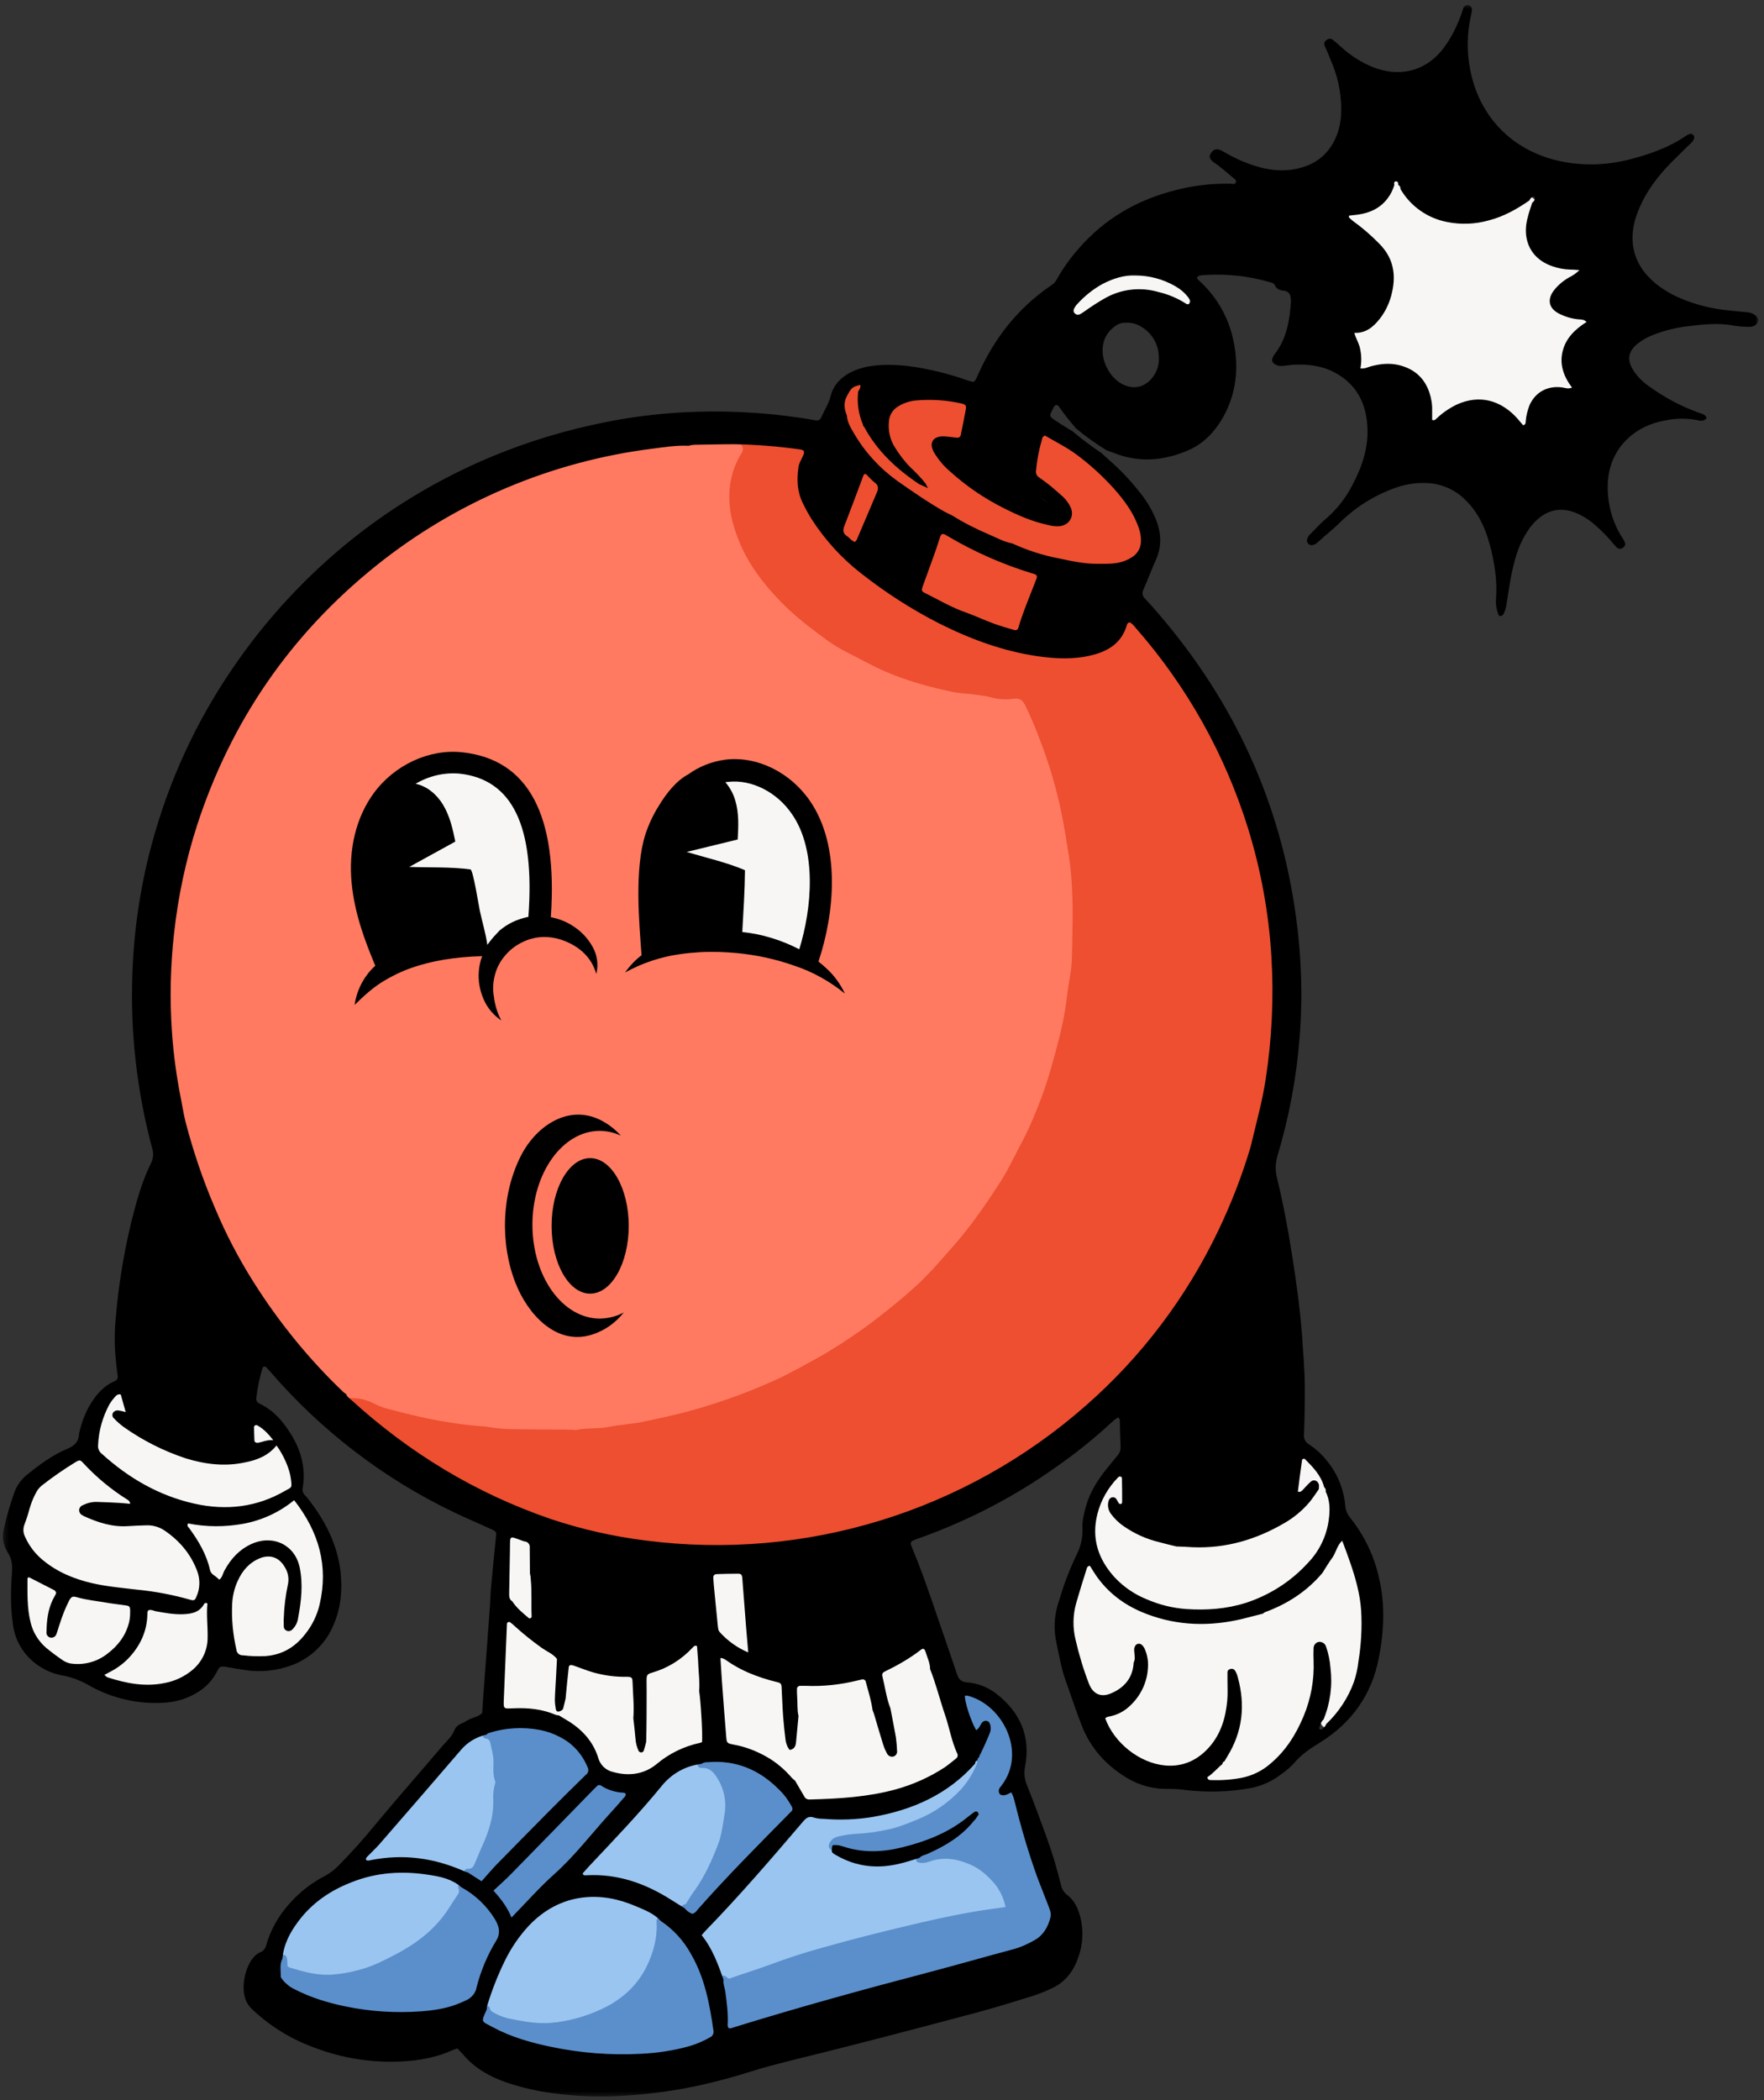 <svg width="294" height="350" viewBox="0 0 294 350" fill="none" xmlns="http://www.w3.org/2000/svg">
<rect x="0" y="0" width="294" height="350" fill="#333333" stroke="none"/>
<mask id="mask0_3_31" style="mask-type:luminance" maskUnits="userSpaceOnUse" x="0" y="0" width="294" height="350">
<path d="M293.207 0.667H0.333V349.556H293.207V0.667Z" fill="white"/>
</mask>
<g mask="url(#mask0_3_31)">
<path d="M180.852 97.514C174.649 97.514 166.816 95.307 159.366 91.468C152.523 87.949 146.672 83.438 142.931 78.767C139.063 73.969 137.88 69.522 139.542 66.259C141.045 63.316 144.786 61.716 150.062 61.716C156.264 61.716 164.098 63.923 171.548 67.763C178.39 71.281 184.241 75.792 187.982 80.463C191.851 85.262 193.034 89.709 191.371 92.972C189.901 95.883 186.16 97.514 180.852 97.514Z" fill="#ED4F30"/>
<path d="M119.462 258.143C115.466 258.143 111.469 257.887 107.504 257.375C102.101 256.704 96.761 255.488 91.581 253.76C79.272 249.569 67.985 242.819 58.073 233.766C58.009 233.702 57.945 233.67 57.881 233.606C57.593 233.382 57.21 233.062 57.082 232.518C57.018 232.326 57.05 232.134 57.178 232.006C57.274 231.846 57.434 231.75 57.625 231.718C57.977 231.686 58.329 231.654 58.681 231.654C60.151 231.654 61.622 232.038 62.933 232.742C63.572 233.062 64.276 233.318 65.011 233.51C66.45 233.926 67.889 234.278 69.232 234.597C72.141 235.301 75.115 235.845 78.088 236.197C78.536 236.261 78.984 236.293 79.431 236.325C80.295 236.389 81.222 236.485 82.117 236.645C83.3 236.837 84.515 236.933 85.73 236.933H85.986C88.416 236.965 90.878 236.965 93.276 236.997H94.459C94.619 237.029 94.811 237.029 94.971 237.029C95.226 237.029 95.482 236.997 95.738 236.965C96.761 236.677 97.816 236.645 98.807 236.613C99.703 236.581 100.534 236.549 101.333 236.389C102.292 236.165 103.316 236.069 104.275 235.941C105.202 235.845 106.161 235.717 107.089 235.525L107.664 235.397C110.03 234.885 112.46 234.374 114.826 233.702C119.974 232.294 125.058 230.407 129.886 228.135C130.749 227.719 131.644 227.239 132.476 226.792L133.531 226.216L134.074 225.928C135.257 225.288 136.472 224.616 137.623 223.912C140.277 222.281 142.867 220.521 145.329 218.634C147.919 216.65 150.125 214.795 152.075 213.003C153.802 211.436 155.369 209.644 156.871 207.917C157.255 207.469 157.639 207.021 158.054 206.573C160.996 203.246 163.522 199.471 165.664 196.208C166.432 195.056 167.071 193.776 167.711 192.593C167.902 192.241 168.062 191.889 168.254 191.569L168.318 191.473C169.149 189.906 170.013 188.274 170.748 186.642C172.155 183.507 173.306 180.276 174.233 176.949C175.032 174.102 175.928 170.871 176.439 167.64C176.567 166.808 176.695 165.912 176.791 165.08C176.823 164.76 176.887 164.44 176.919 164.12C176.983 163.641 177.047 163.193 177.143 162.745C177.335 161.657 177.494 160.633 177.526 159.61C177.526 158.746 177.558 157.882 177.59 157.05C177.686 152.316 177.782 147.389 177.047 142.59C176.631 139.839 176.216 137.376 175.704 134.912C174.905 131.169 173.785 127.426 172.411 123.843C171.675 121.828 170.844 119.844 169.917 117.957C169.725 117.573 169.661 117.573 169.469 117.573H169.309C168.83 117.637 168.35 117.669 167.87 117.669C166.943 117.669 165.984 117.541 165.089 117.285C164.321 117.093 163.49 116.965 162.691 116.869C162.211 116.805 161.731 116.741 161.252 116.709C160.389 116.613 159.525 116.549 158.63 116.357C153.418 115.27 149.262 113.926 145.521 112.134C144.402 111.591 143.315 111.015 142.26 110.471C141.748 110.183 141.204 109.927 140.693 109.639C139.478 109.031 138.327 108.296 137.208 107.528C134.714 105.704 131.868 103.561 129.342 100.969C126.049 97.578 123.843 94.411 122.34 90.956C121.125 88.173 120.549 85.806 120.453 83.502C120.262 80.559 120.965 77.616 122.436 75.056C120.805 75.056 119.207 75.025 117.512 75.025H116.137C115.562 75.025 115.114 74.96 114.698 74.865C114.41 74.8 114.219 74.545 114.219 74.257C114.219 73.969 114.41 73.713 114.666 73.649C114.986 73.553 115.338 73.489 115.657 73.457H115.721L116.809 73.425C118.503 73.393 120.23 73.361 121.956 73.361H122.5C126.177 73.425 129.854 73.713 133.499 74.225C133.882 74.289 134.362 74.385 134.618 74.8C134.874 75.216 134.746 75.696 134.586 76.048C134.49 76.272 134.362 76.528 134.266 76.752C134.074 77.136 133.882 77.52 133.818 77.904C133.467 80.175 133.691 81.999 134.522 83.63C134.97 84.526 135.449 85.39 135.961 86.253C138.103 89.581 140.789 92.524 143.922 94.987C147.951 98.186 152.331 101.001 156.935 103.337C162.691 106.216 168.03 107.976 173.242 108.743C174.809 108.967 176.184 109.095 177.494 109.095C179.093 109.095 180.532 108.935 181.907 108.583C184.848 107.848 186.543 106.44 187.246 104.137C187.342 103.849 187.566 103.145 188.334 103.081H188.397C188.493 103.081 188.589 103.113 188.685 103.145C189.197 103.401 189.549 103.817 189.804 104.169C189.868 104.265 189.932 104.361 190.028 104.425C203.329 119.62 211.355 139.103 212.601 159.29C213.017 166.168 212.697 173.142 211.642 179.956C211.227 182.611 210.587 185.267 209.98 187.826C209.788 188.594 209.596 189.362 209.436 190.129C209.308 190.641 209.18 191.121 209.052 191.537C207.646 196.24 205.823 200.879 203.713 205.325C198.341 216.554 190.891 226.44 181.523 234.629C164.289 249.825 142.291 258.143 119.462 258.143Z" fill="#ED4F30"/>
<path d="M94.939 238.276C94.747 238.276 94.523 238.276 94.331 238.245H93.34C90.91 238.245 88.416 238.213 85.954 238.181H85.698C84.419 238.181 83.14 238.085 81.861 237.893C81.03 237.733 80.135 237.669 79.303 237.605C78.856 237.573 78.376 237.541 77.929 237.477C74.891 237.125 71.854 236.581 68.912 235.877C67.569 235.557 66.13 235.205 64.66 234.789C63.86 234.597 63.093 234.31 62.358 233.926C61.238 233.318 59.959 232.998 58.712 232.998C58.393 232.998 58.105 233.03 57.785 233.062H57.721C57.593 233.062 57.498 233.03 57.37 232.966C57.21 232.87 57.018 232.742 56.858 232.582L56.826 232.55C51.071 227.08 46.019 220.905 41.798 214.187C39.241 210.156 37.034 205.901 35.18 201.518C33.198 196.912 31.567 192.081 30.288 187.218C30.064 186.354 29.904 185.491 29.776 184.659C29.712 184.211 29.616 183.795 29.521 183.347C28.785 179.636 28.274 175.861 28.018 172.086C27.634 166.584 27.762 160.985 28.369 155.515C29.041 149.372 30.32 143.262 32.238 137.376C37.93 119.94 48.033 105.288 62.262 93.803C75.627 83.086 91.709 76.272 108.687 74.161L109.391 74.065C110.893 73.873 112.428 73.681 113.963 73.681C114.219 73.681 114.506 73.681 114.762 73.713C114.794 73.713 114.858 73.713 114.89 73.745C115.178 73.841 115.53 73.873 115.977 73.873H117.256C118.855 73.905 120.933 73.905 123.043 73.905C123.235 73.905 123.427 74.001 123.555 74.161C124.099 74.832 123.651 75.44 123.523 75.632C123.491 75.664 123.491 75.696 123.459 75.728C122.052 78.096 121.413 80.815 121.573 83.598C121.669 85.773 122.244 87.981 123.363 90.636C124.77 93.931 126.912 96.971 130.11 100.266C132.316 102.537 134.778 104.457 137.783 106.664C138.838 107.432 139.958 108.104 141.109 108.679C141.652 108.967 142.164 109.223 142.707 109.511C143.762 110.055 144.849 110.631 145.937 111.175C149.582 112.934 153.642 114.246 158.726 115.302C159.525 115.462 160.325 115.558 161.188 115.621C161.668 115.653 162.147 115.717 162.627 115.781C163.49 115.877 164.353 116.005 165.217 116.229C166.016 116.453 166.847 116.549 167.679 116.549C168.094 116.549 168.542 116.517 168.958 116.453C169.085 116.453 169.181 116.421 169.277 116.421C170.173 116.421 170.556 116.933 170.844 117.509C171.803 119.46 172.667 121.508 173.402 123.523C174.809 127.17 175.928 130.945 176.759 134.784C177.303 137.28 177.686 139.775 178.134 142.558C178.901 147.453 178.805 152.412 178.71 157.242C178.678 158.106 178.678 158.938 178.646 159.802C178.614 160.921 178.454 162.041 178.262 163.129C178.198 163.577 178.102 164.024 178.038 164.472C178.006 164.792 177.942 165.112 177.91 165.432C177.814 166.264 177.686 167.16 177.558 168.023C177.047 171.351 176.12 174.614 175.32 177.493C174.393 180.852 173.178 184.179 171.771 187.346C171.036 189.042 170.141 190.673 169.309 192.273L169.277 192.369C169.085 192.721 168.926 193.041 168.734 193.393C168.094 194.64 167.423 195.92 166.624 197.136C164.481 200.431 161.923 204.238 158.918 207.629C158.534 208.077 158.119 208.525 157.735 208.972C156.2 210.732 154.601 212.523 152.843 214.155C150.861 215.979 148.622 217.834 146.001 219.849C143.507 221.769 140.853 223.56 138.167 225.192C136.984 225.928 135.737 226.6 134.554 227.239L134.042 227.527L132.987 228.103C132.124 228.551 131.229 229.031 130.333 229.479C125.441 231.782 120.294 233.67 115.082 235.109C112.684 235.781 110.222 236.293 107.824 236.805L107.248 236.933C106.289 237.157 105.266 237.253 104.307 237.381C103.316 237.509 102.388 237.605 101.493 237.797C100.566 237.989 99.639 238.021 98.743 238.053C97.752 238.085 96.825 238.117 95.93 238.34H95.866C95.61 238.244 95.29 238.276 94.939 238.276Z" fill="#FF7A61"/>
<path d="M121.477 330.955C120.901 330.955 120.55 330.636 120.23 330.412L120.166 330.348C120.07 330.284 120.006 330.188 119.974 330.06C119.079 327.564 118.184 325.005 116.425 322.894C116.201 322.638 116.233 322.254 116.489 322.03C116.649 321.87 116.809 321.71 116.937 321.55C117.033 321.422 117.129 321.326 117.256 321.23C123.044 315.312 128.511 308.881 133.339 303.219C133.755 302.739 134.266 302.195 135.098 302.195C135.322 302.195 135.577 302.227 135.833 302.323C136.313 302.451 136.792 302.515 137.272 302.515H137.304C138.199 302.579 139.126 302.643 140.054 302.643C141.812 302.643 143.603 302.515 145.329 302.227C152.395 300.98 157.799 298.196 161.892 293.718C161.956 293.43 162.115 293.174 162.339 292.982C162.435 292.694 162.627 292.438 162.947 292.342C163.043 292.31 163.139 292.278 163.234 292.278C163.362 292.278 163.458 292.31 163.554 292.374C164.13 292.758 164.354 293.494 164.066 294.101C163.394 295.829 162.435 297.429 161.188 298.836C159.014 301.235 156.296 303.123 153.291 304.307C151.596 305.01 149.678 305.778 147.663 306.13C146.257 306.418 144.754 306.642 143.283 306.738C142.228 306.802 141.173 306.93 140.15 307.154C139.446 307.282 139.35 307.506 139.318 307.698C139.286 307.922 139.19 308.274 139.19 308.402C139.254 308.466 139.446 308.562 139.542 308.626C141.588 309.841 143.795 310.449 146.097 310.449C147.312 310.449 148.591 310.289 149.87 309.937C150.573 309.745 151.276 309.521 151.98 309.329C152.3 309.233 152.651 309.137 152.971 309.041C153.035 309.009 153.099 309.009 153.163 309.009C153.227 309.009 153.259 309.009 153.323 309.041C153.419 309.073 153.515 309.073 153.578 309.073C153.898 309.073 154.218 308.977 154.57 308.849C154.761 308.785 154.953 308.721 155.145 308.689C155.913 308.498 156.68 308.402 157.479 308.402C158.982 308.402 160.485 308.753 162.115 309.457C163.746 310.193 165.217 311.345 166.688 313.072C167.711 314.32 168.382 315.824 168.702 317.391C168.798 317.743 168.734 318.127 168.51 318.415C168.286 318.735 167.935 318.927 167.487 318.991C165.409 319.279 163.298 319.567 161.252 319.95C158.119 320.558 154.761 321.294 150.989 322.19C147.216 323.118 142.26 324.333 137.304 325.741C134.202 326.605 131.389 327.532 128.735 328.524C127.488 329.004 126.209 329.42 124.962 329.836C124.003 330.156 122.98 330.476 122.02 330.828C121.861 330.923 121.669 330.955 121.477 330.955ZM90.718 338.473C88.576 338.473 86.498 338.058 84.515 337.674H84.484C83.428 337.386 82.437 337.002 81.51 336.458C80.966 336.17 80.583 335.658 80.455 335.05V334.89C80.455 334.603 80.487 334.347 80.551 334.059V334.027C81.318 331.499 82.309 329.004 83.46 326.637C84.547 324.429 85.922 322.382 87.617 320.558C90.303 317.775 93.436 316.111 96.985 315.664C97.625 315.568 98.296 315.536 98.936 315.536C101.27 315.536 103.668 316.048 106.194 317.135L106.577 317.295C107.984 317.903 109.455 318.511 110.574 319.759C110.67 319.854 110.734 320.014 110.734 320.142C110.894 322.926 110.286 325.677 108.815 328.556C107.313 331.499 104.947 333.867 101.781 335.562C99.063 336.97 96.186 337.898 93.148 338.314C92.381 338.409 91.582 338.473 90.718 338.473ZM54.428 330.38C52.126 330.38 49.92 329.772 48.033 329.164C46.691 328.748 46.563 327.82 46.595 327.244C46.595 326.989 46.563 326.733 46.531 326.477V326.317C46.723 324.141 47.586 322.094 49.281 319.822C51.519 316.783 54.524 314.576 58.457 313.008C61.207 311.921 64.148 311.377 67.218 311.377C68.656 311.377 70.191 311.505 71.694 311.729C73.549 312.017 75.691 312.464 77.353 313.936C77.417 314 77.481 314.064 77.513 314.128C77.833 314.832 77.801 315.632 77.385 316.271C77.034 316.783 76.714 317.295 76.394 317.775L75.723 318.831C73.612 322.062 70.543 324.653 66.418 326.797L66.227 326.893C64.404 327.82 62.55 328.78 60.471 329.356C58.713 329.868 56.858 330.188 55.004 330.316C54.812 330.38 54.62 330.38 54.428 330.38ZM114.123 318.671C113.995 318.671 113.899 318.639 113.771 318.575L111.469 317.135C107.217 314.448 103.124 313.136 98.968 313.136C98.552 313.136 98.136 313.136 97.752 313.168H97.497C96.985 313.168 96.633 312.88 96.474 312.368C96.41 312.145 96.474 311.921 96.602 311.761C96.729 311.601 96.889 311.441 97.049 311.281C97.273 311.025 97.529 310.737 97.752 310.481L99.159 308.977C102.74 305.17 106.449 301.235 109.807 297.141C111.533 294.997 113.995 293.654 116.745 293.334H117.097C118.919 293.334 119.91 294.517 120.55 295.509C121.957 297.684 122.436 300.244 121.957 302.803C121.925 303.059 121.861 303.347 121.829 303.635C121.605 305.01 121.381 306.418 120.869 307.762C119.91 310.257 118.695 313.136 116.841 315.696C116.393 316.335 115.946 317.039 115.53 317.711L115.498 317.775C115.21 318.223 114.762 318.575 114.219 318.671H114.123Z" fill="#9AC5F0"/>
<path d="M78.121 312.72H77.833C77.641 312.688 77.417 312.624 77.225 312.528H77.193C73.74 310.993 70.223 310.193 66.77 310.193C65.171 310.193 63.541 310.353 61.942 310.673L61.846 310.705C61.718 310.737 61.526 310.769 61.334 310.769C61.047 310.769 60.791 310.673 60.567 310.513C60.439 310.385 60.343 310.225 60.311 310.033C60.279 309.393 60.695 309.041 60.919 308.817L61.047 308.69L61.718 308.018C62.038 307.698 62.358 307.378 62.645 307.058L64.948 304.435C68.656 300.18 72.461 295.765 76.202 291.414C77.385 289.943 79.08 288.919 80.934 288.503H81.126C82.085 288.631 82.789 289.271 82.981 290.326C83.045 290.614 83.109 290.87 83.141 291.158C83.332 291.99 83.524 292.886 83.492 293.814V294.101C83.46 294.901 83.428 295.669 83.684 296.405C83.812 296.821 83.812 297.269 83.684 297.684C83.46 298.388 83.396 299.156 83.46 299.924V299.956C83.524 302.291 83.013 304.691 81.894 307.314L81.414 308.466C81.03 309.393 80.615 310.321 80.231 311.249C79.943 312.113 79.08 312.72 78.121 312.72Z" fill="#9AC5F0"/>
<path d="M169.214 105.704C169.15 105.704 169.086 105.704 169.022 105.672C168.958 105.672 168.894 105.64 168.798 105.608C168.51 105.512 168.191 105.416 167.903 105.352C167.104 105.128 166.304 104.872 165.505 104.585L163.299 103.721C162.467 103.369 161.636 103.017 160.773 102.729C158.918 102.089 157.192 101.193 155.529 100.298C154.954 100.01 154.41 99.69 153.834 99.434C152.843 98.954 152.843 98.378 153.163 97.483C153.451 96.651 153.771 95.819 154.058 94.987C154.442 93.963 154.794 92.94 155.145 91.916C155.337 91.372 155.529 90.828 155.689 90.316C155.817 89.965 155.945 89.581 156.073 89.229C156.073 89.197 156.073 89.197 156.105 89.165C156.201 88.973 156.296 88.813 156.424 88.653C156.52 88.525 156.68 88.429 156.84 88.429H157.032C157.543 88.429 157.863 88.653 158.119 88.813C158.183 88.845 158.215 88.877 158.279 88.909C162.627 91.468 167.231 93.516 172.059 94.987C172.123 95.019 172.155 95.019 172.219 95.019L172.603 95.115C172.891 95.211 173.115 95.371 173.242 95.627C173.402 95.883 173.434 96.203 173.37 96.491C173.37 96.555 173.338 96.587 173.306 96.651C172.987 97.514 172.635 98.378 172.315 99.21C171.612 101.034 170.876 102.889 170.301 104.777C170.237 105.32 169.757 105.704 169.214 105.704ZM142.452 90.988C142.388 90.988 142.324 90.988 142.292 90.956C141.748 90.796 141.397 90.476 141.109 90.188C140.981 90.061 140.885 89.965 140.789 89.9C139.958 89.293 139.734 88.493 140.118 87.437C140.885 85.454 141.653 83.406 142.388 81.455C142.676 80.655 142.963 79.887 143.283 79.087C143.411 78.64 143.827 78.352 144.274 78.352H144.338C144.498 78.352 144.626 78.416 144.754 78.544L145.202 78.992C145.521 79.311 145.873 79.663 146.225 79.951C146.96 80.559 147.152 81.327 146.736 82.255C145.937 84.142 145.138 86.03 144.338 87.885L143.379 90.156C143.379 90.188 143.347 90.22 143.347 90.22C143.219 90.412 143.091 90.604 142.899 90.764C142.772 90.924 142.612 90.988 142.452 90.988Z" fill="#ED4F30"/>
<path d="M121.669 338.666C121.509 338.666 121.349 338.634 121.221 338.57C121.125 338.538 121.029 338.474 120.933 338.378C120.678 338.058 120.582 337.642 120.646 337.258C120.742 335.722 120.55 334.251 120.358 332.683L120.294 332.075C120.262 331.851 120.198 331.627 120.134 331.403C120.006 330.924 119.878 330.412 119.974 329.804C120.006 329.58 120.166 329.388 120.39 329.292C120.454 329.26 120.55 329.26 120.614 329.26C120.774 329.26 120.902 329.324 121.029 329.42L121.093 329.484C121.317 329.676 121.413 329.74 121.509 329.74C121.541 329.74 121.605 329.74 121.669 329.708C122.66 329.356 123.683 329.004 124.674 328.684C125.889 328.268 127.168 327.852 128.383 327.405C131.101 326.381 133.947 325.453 137.08 324.589C142.036 323.182 147.024 321.934 150.829 321.038C154.634 320.111 158.023 319.375 161.156 318.799C163.235 318.415 165.313 318.127 167.455 317.839C167.551 317.839 167.583 317.807 167.583 317.807V317.775C167.295 316.4 166.688 315.088 165.824 314C164.45 312.401 163.203 311.377 161.7 310.737C160.229 310.097 158.886 309.777 157.575 309.777C156.904 309.777 156.232 309.873 155.561 310.033C155.401 310.065 155.241 310.129 155.081 310.193C154.666 310.321 154.218 310.481 153.706 310.481C153.515 310.481 153.323 310.449 153.131 310.417C152.907 310.353 152.747 310.225 152.683 310.001C152.619 309.809 152.651 309.553 152.779 309.393C153.131 308.978 153.579 308.818 153.93 308.69C154.058 308.658 154.186 308.594 154.282 308.562L154.57 308.434C157.703 307.026 159.877 305.522 161.54 303.603L161.476 303.635C158.598 305.906 155.145 307.506 150.605 308.626C148.783 309.073 147.12 309.297 145.489 309.297C143.731 309.297 142.004 309.041 140.373 308.498C140.086 308.402 139.798 308.338 139.51 308.274C139.446 308.274 139.35 308.242 139.286 308.242C139.158 308.242 139.063 308.242 138.935 308.274C138.871 308.274 138.839 308.306 138.775 308.306C138.615 308.306 138.455 308.242 138.327 308.146C138.167 307.986 138.103 307.794 138.135 307.57C138.231 306.994 138.647 306.226 139.958 306.002C141.013 305.778 142.132 305.618 143.251 305.586C144.658 305.49 146.065 305.299 147.44 305.011C149.294 304.691 151.053 303.987 152.779 303.283L152.843 303.251C155.657 302.131 158.215 300.34 160.261 298.1C161.38 296.821 162.275 295.349 162.883 293.75V293.718C162.915 293.654 162.883 293.59 162.851 293.558C162.691 293.462 162.563 293.27 162.563 293.046C162.531 292.63 162.723 292.342 162.851 292.118C162.883 292.054 162.915 292.022 162.947 291.958C163.426 290.934 163.906 289.879 164.354 288.855C164.514 288.439 164.514 287.991 164.354 287.607C164.322 287.575 164.29 287.543 164.258 287.543H164.226C164.226 287.543 164.194 287.543 164.194 287.575C164.098 287.671 164.002 287.831 163.906 287.991C163.714 288.343 163.458 288.791 162.947 289.047C162.851 289.079 162.755 289.111 162.659 289.111C162.435 289.111 162.211 288.983 162.116 288.791C161.124 287.031 160.165 284.088 160.165 282.745C160.165 282.425 160.421 282.137 160.741 282.105C160.869 282.105 160.964 282.073 161.092 282.073C161.22 282.073 161.316 282.073 161.444 282.105C161.476 282.105 161.508 282.105 161.54 282.137C164.833 283.032 167.583 285.752 168.766 289.207C169.821 292.342 169.374 295.541 167.487 298.004C167.455 298.068 167.423 298.1 167.359 298.164C167.295 298.228 167.231 298.324 167.199 298.388C167.199 298.42 167.167 298.42 167.167 298.452C167.103 298.516 167.103 298.612 167.135 298.708H167.231C167.295 298.708 167.391 298.708 167.551 298.644C167.711 298.58 167.871 298.516 168.031 298.42C168.127 298.388 168.222 298.324 168.286 298.292C168.382 298.26 168.478 298.228 168.542 298.228C168.766 298.228 168.99 298.356 169.086 298.548C169.406 299.092 169.597 299.668 169.725 300.276C170.748 304.531 172.027 308.754 173.53 312.88C173.914 313.904 174.329 314.928 174.745 315.952C174.937 316.431 175.129 316.911 175.321 317.359L175.353 317.455C175.64 318.159 175.928 318.927 175.736 319.823C175.257 321.742 174.266 323.15 172.827 323.949C171.644 324.653 170.365 325.197 169.022 325.581C167.071 326.093 165.121 326.637 163.203 327.181C160.613 327.884 157.959 328.62 155.305 329.324C142.58 332.651 132.156 335.594 122.564 338.57C122.5 338.602 122.468 338.602 122.404 338.634C122.18 338.602 121.957 338.666 121.669 338.666ZM66.898 335.914C63.797 335.914 60.695 335.594 57.658 334.986C54.141 334.251 51.359 333.323 48.897 332.043C48.066 331.659 47.298 331.052 46.723 330.348C46.723 330.348 46.659 330.252 46.627 330.22C46.467 329.996 46.211 329.708 46.243 329.324V328.588C46.211 327.82 46.179 326.957 46.627 326.093C46.755 325.901 46.947 325.773 47.202 325.773H47.298C47.554 325.805 47.778 326.029 47.81 326.285C47.874 326.605 47.906 326.925 47.906 327.277V327.341C47.874 327.596 47.906 327.82 48.449 327.948C50.336 328.524 52.35 329.1 54.428 329.1H55.004C56.762 329.004 58.521 328.684 60.184 328.204C62.198 327.66 64.084 326.669 65.875 325.741C69.808 323.694 72.717 321.23 74.7 318.191C74.955 317.775 75.243 317.359 75.499 316.943C75.787 316.495 76.075 316.048 76.362 315.632C76.522 315.376 76.554 315.024 76.426 314.736C76.298 314.48 76.362 314.192 76.554 314C76.682 313.872 76.842 313.84 77.002 313.84C77.098 313.84 77.225 313.872 77.321 313.904C79.751 315.216 81.798 317.167 83.205 319.535C83.365 319.823 83.524 320.142 83.62 320.43C84.1 321.518 84.004 322.734 83.365 323.726C81.958 326.061 80.871 328.62 80.199 331.276C79.911 332.459 79.08 333.451 77.961 333.931C77.577 334.123 77.162 334.283 76.778 334.443L76.618 334.507C74.412 335.402 72.142 335.658 70.191 335.786C69.072 335.85 67.985 335.914 66.898 335.914ZM103.732 342.984C99.703 342.984 95.674 342.568 91.742 341.769C87.585 340.937 84.516 339.881 81.766 338.41C81.542 338.282 81.35 338.186 81.19 338.09C80.455 337.706 79.911 337.45 79.815 336.81C79.751 336.298 79.975 335.786 80.487 334.635C80.583 334.411 80.807 334.251 81.062 334.251H81.126C81.414 334.283 81.638 334.475 81.67 334.763C81.702 334.987 81.862 335.178 82.053 335.274C82.053 335.274 82.085 335.274 82.085 335.306C82.917 335.786 83.812 336.17 84.771 336.394C86.658 336.778 88.672 337.162 90.686 337.162C91.486 337.162 92.221 337.098 92.957 337.002C95.834 336.586 98.584 335.722 101.174 334.379C104.147 332.779 106.258 330.668 107.664 327.948C109.007 325.261 109.583 322.734 109.423 320.206C109.423 319.951 109.519 319.727 109.743 319.599C109.839 319.535 109.967 319.503 110.062 319.503C110.19 319.503 110.318 319.535 110.414 319.599C112.588 321.07 114.411 323.054 115.69 325.357C118.088 329.516 118.887 334.059 119.495 338.378C119.591 339.081 119.239 339.753 118.599 340.073C117.512 340.713 116.361 341.193 115.146 341.545C112.397 342.313 109.583 342.76 106.737 342.888C105.778 342.952 104.755 342.984 103.732 342.984ZM80.263 314.16C80.135 314.16 80.039 314.128 79.911 314.064L77.609 312.593C77.353 312.433 77.257 312.113 77.353 311.857C77.449 311.601 77.673 311.441 77.961 311.441H78.121C78.536 311.441 78.888 311.185 79.016 310.769C79.016 310.769 79.016 310.737 79.048 310.737C79.432 309.809 79.847 308.882 80.231 307.954L80.743 306.802C81.798 304.275 82.277 302.131 82.213 299.988C82.15 299.092 82.245 298.164 82.501 297.301C82.565 297.141 82.565 296.949 82.501 296.789C82.181 295.861 82.213 294.933 82.245 294.038V293.75C82.277 292.982 82.118 292.214 81.926 291.414L81.734 290.55C81.606 289.911 81.286 289.783 80.998 289.751C80.743 289.719 80.519 289.559 80.455 289.303C80.391 289.047 80.455 288.791 80.647 288.631L80.679 288.599C80.775 288.503 80.903 288.343 81.158 288.279C82.917 287.703 84.771 287.383 86.658 287.383C87.809 287.383 88.96 287.511 90.111 287.735C91.294 287.991 92.445 288.375 93.532 288.951C95.802 290.071 97.561 291.99 98.488 294.325C98.808 295.029 98.616 295.861 98.008 296.309C95.898 298.388 93.788 300.5 92.029 302.259C89.152 305.171 86.242 308.114 83.396 311.025C82.789 311.665 82.181 312.305 81.574 313.008L80.711 313.968C80.615 314.096 80.423 314.16 80.263 314.16ZM115.402 319.599C115.338 319.599 115.242 319.599 115.178 319.567C114.571 319.343 114.027 318.959 113.612 318.447C113.484 318.287 113.452 318.031 113.516 317.839C113.58 317.647 113.771 317.487 113.995 317.423C114.187 317.391 114.315 317.295 114.411 317.135L114.507 316.975C114.922 316.304 115.338 315.632 115.818 314.992C117.576 312.529 118.759 309.745 119.687 307.346C120.166 306.098 120.358 304.819 120.582 303.475C120.614 303.187 120.678 302.899 120.71 302.611C121.157 300.404 120.71 298.132 119.495 296.245C118.791 295.093 118.088 294.645 117.129 294.645H116.873C116.617 294.645 116.361 294.485 116.265 294.229C116.169 293.942 116.265 293.654 116.489 293.494C116.873 293.238 117.32 293.078 117.8 293.078H117.864C118.344 293.046 118.823 293.014 119.303 293.014C123.427 293.014 127.136 294.613 130.302 297.813C131.197 298.676 131.932 299.7 132.54 300.788C132.86 301.268 132.796 301.939 132.38 302.355C132.284 302.451 132.156 302.579 132.06 302.707L131.868 302.899L130.717 304.051C126.049 308.786 121.221 313.68 116.745 318.735C116.457 319.151 116.073 319.439 115.626 319.599H115.402ZM85.251 320.175H85.123C84.899 320.143 84.739 319.983 84.643 319.791C83.94 318.063 82.821 316.687 81.734 315.504C81.51 315.248 81.51 314.864 81.766 314.608C82.118 314.256 82.469 313.936 82.821 313.616C83.492 312.976 84.132 312.401 84.739 311.761C89.12 307.282 93.564 302.739 97.976 298.196C98.296 297.844 98.648 297.525 99 297.173C99.223 296.949 99.511 296.821 99.831 296.821C100.055 296.821 100.279 296.885 100.47 297.013C101.494 297.653 102.677 298.036 103.924 298.068C104.339 298.1 104.659 298.324 104.819 298.644C104.979 298.996 104.883 299.412 104.595 299.764C103.668 300.82 102.74 301.875 101.845 302.899C100.982 303.859 100.151 304.851 99.319 305.81C97.305 308.178 95.195 310.641 92.797 312.784C91.134 314.288 89.599 315.888 87.969 317.615C87.233 318.383 86.498 319.183 85.698 319.983C85.571 320.11 85.411 320.175 85.251 320.175Z" fill="#5B8FCB"/>
<path d="M42.854 241.092C42.278 241.092 41.799 240.676 41.767 240.132C41.703 239.332 41.703 238.532 41.703 237.765V237.733C41.703 237.573 41.767 237.413 41.862 237.253C42.054 236.965 42.342 236.805 42.694 236.805C42.886 236.805 43.045 236.869 43.205 236.965C44.325 237.605 45.156 238.468 46.019 239.588C46.179 239.78 46.211 240.068 46.083 240.292C45.987 240.516 45.763 240.644 45.508 240.644H45.284C44.74 240.644 44.325 240.772 43.877 240.9C43.589 240.996 43.301 241.06 42.982 241.124C42.95 241.092 42.918 241.092 42.854 241.092ZM202.722 297.301H201.827C200.931 297.301 200.675 296.725 200.612 296.245C200.58 295.989 200.707 295.733 200.931 295.605C201.443 295.285 201.89 294.869 202.37 294.389C202.626 294.133 202.914 293.877 203.201 293.622C203.265 293.366 203.457 293.142 203.681 293.014C203.777 292.822 203.905 292.598 204.033 292.406C206.463 288.503 207.038 284.312 205.759 279.673C205.663 279.321 205.535 279.033 205.376 278.746H205.312V281.017C205.312 281.785 205.344 282.553 205.28 283.352C204.992 286.775 204.001 289.367 202.178 291.446C200.228 293.686 197.862 294.837 195.112 294.837C194.824 294.837 194.537 294.837 194.217 294.805C189.709 294.421 185.264 290.934 183.666 286.551C183.602 286.36 183.634 286.136 183.729 285.976C184.049 285.496 184.529 285.432 184.817 285.368C184.849 285.368 184.913 285.368 184.944 285.336C186.064 285.112 187.119 284.568 187.95 283.768C189.581 282.265 190.572 280.249 190.732 278.042C190.828 276.986 190.668 275.962 190.252 275.035C190.156 274.875 190.06 274.683 189.9 274.555H189.836C189.836 274.555 189.773 274.555 189.773 274.587C189.709 274.715 189.677 274.875 189.677 275.035V275.067C189.677 275.227 189.709 275.354 189.709 275.514C189.772 275.994 189.836 276.57 189.581 277.178C189.389 279.705 188.014 281.593 185.52 282.713C184.944 282.968 184.369 283.096 183.857 283.096C182.546 283.096 181.491 282.265 180.916 280.793C179.989 278.362 179.221 275.866 178.646 273.339C178.134 271.26 178.166 269.052 178.742 267.005C179.157 265.469 179.637 263.966 180.116 262.494L180.468 261.342L180.5 261.278C180.564 261.022 180.756 260.319 181.651 260.287H181.683C181.907 260.287 182.099 260.383 182.227 260.574C182.387 260.798 182.514 261.022 182.674 261.278C182.93 261.694 183.186 262.078 183.474 262.494C185.392 265.149 188.014 267.101 191.499 268.412C194.281 269.468 197.222 269.98 200.196 269.98C202.338 269.98 204.608 269.692 206.878 269.18C207.646 268.988 208.445 268.796 209.18 268.604C209.532 268.508 209.852 268.412 210.204 268.348L210.491 268.156C210.523 268.156 210.555 268.124 210.587 268.124C214.456 266.685 217.494 264.637 219.892 261.79L220.371 261.022C220.723 260.447 221.107 259.839 221.522 259.231C221.714 258.943 221.874 258.591 222.034 258.239C222.29 257.631 222.609 256.927 223.249 256.32C223.377 256.192 223.537 256.16 223.697 256.16C223.76 256.16 223.792 256.16 223.856 256.192C224.08 256.256 224.24 256.384 224.304 256.576C224.464 257.023 224.624 257.439 224.784 257.855C225.071 258.623 225.359 259.327 225.615 260.063C226.446 262.462 227.342 265.309 227.501 268.412C227.661 271.26 227.501 274.139 227.054 276.954C226.926 278.17 226.638 279.385 226.254 280.537C225.231 283.288 223.601 285.816 221.49 287.799C221.362 287.927 221.203 287.959 221.043 287.959C220.947 287.959 220.851 287.927 220.787 287.895C220.243 287.639 220.115 287.159 220.083 286.903C220.083 286.839 220.052 286.807 220.052 286.743C219.988 286.583 220.02 286.456 220.052 286.296C221.107 283.672 221.49 280.825 221.139 278.042V278.01C221.043 276.826 220.819 275.642 220.403 274.523C220.339 274.363 220.147 274.235 219.956 274.235H219.924C219.732 274.267 219.604 274.427 219.572 274.619C219.54 275.291 219.54 275.962 219.572 276.698C219.7 279.961 219.124 283.16 217.877 286.2C216.407 289.751 214.52 292.438 212.09 294.453C210.683 295.669 208.957 296.501 207.134 296.853C205.695 297.173 204.225 297.301 202.722 297.301Z" fill="#F7F6F5"/>
<path d="M200.1 268.86C199.333 268.86 198.501 268.828 197.67 268.764C195.336 268.604 193.066 268.028 190.956 267.101C188.877 266.269 186.959 264.957 185.392 263.294C182.323 259.935 181.3 256.16 182.323 252.129C182.93 249.761 184.177 247.554 185.872 245.794C186 245.666 186.255 245.411 186.671 245.411C186.767 245.411 186.895 245.443 186.991 245.475C187.407 245.634 187.63 245.986 187.63 246.53C187.662 248.034 187.662 249.186 187.662 250.273C187.662 250.977 187.183 251.297 186.767 251.297H186.703C186.415 251.265 186.128 251.137 185.968 250.913L185.936 250.881C185.84 250.753 185.776 250.593 185.712 250.465C185.68 250.401 185.616 250.305 185.584 250.241C185.584 250.209 185.552 250.209 185.552 250.177C185.552 250.145 185.52 250.145 185.52 250.145C185.456 250.145 185.424 250.209 185.392 250.305V250.337C185.232 250.849 185.328 251.393 185.648 251.841C186.192 252.609 186.895 253.28 187.694 253.824C189.421 255.04 191.371 255.904 193.418 256.384C194.217 256.576 194.984 256.767 195.784 256.959L196.167 257.055L196.999 257.087C197.606 257.119 198.214 257.151 198.821 257.151C199.237 257.183 199.652 257.183 200.068 257.183C204.8 257.183 209.277 255.904 213.753 253.248C215.288 252.385 216.63 251.265 217.75 249.921C218.101 249.473 218.453 248.994 218.805 248.514C218.933 248.322 219.06 248.13 219.22 247.938V247.554C219.188 247.394 219.092 247.33 219.028 247.33C218.996 247.33 218.965 247.33 218.933 247.362C218.645 247.618 218.389 247.906 218.101 248.194C217.941 248.386 217.75 248.546 217.558 248.738C217.398 248.898 217.046 249.249 216.566 249.249C216.407 249.249 216.247 249.218 216.087 249.154C215.831 249.026 215.671 248.77 215.703 248.482C215.927 246.722 216.151 244.963 216.407 243.203C216.407 243.171 216.407 243.139 216.439 243.107C216.503 242.883 216.63 242.691 216.854 242.595C216.886 242.563 216.918 242.563 216.95 242.563C217.078 242.499 217.238 242.467 217.398 242.467H217.462C217.622 242.467 217.781 242.531 217.909 242.659C219.284 244.035 220.691 245.443 221.299 247.49C221.522 247.746 221.65 248.098 221.65 248.45C222.45 250.145 222.354 251.905 222.162 253.376C221.778 256.224 220.531 258.815 218.549 260.894C215.671 264.061 211.962 266.429 207.87 267.741C205.472 268.508 202.946 268.86 200.1 268.86ZM104.755 296.373C103.891 296.373 102.996 296.245 102.101 295.989C100.662 295.669 99.543 294.581 99.159 293.174C98.488 290.934 97.017 289.111 94.715 287.575C94.299 287.319 93.852 287.063 93.436 286.807C93.276 286.711 93.148 286.647 92.988 286.551C92.829 286.519 92.637 286.487 92.477 286.455C92.445 286.455 92.413 286.455 92.413 286.423C90.75 285.72 88.864 285.368 86.69 285.368C86.37 285.368 86.05 285.368 85.73 285.4H85.443C85.187 285.4 84.963 285.432 84.771 285.432C84.388 285.432 83.972 285.4 83.684 285.08C83.332 284.696 83.332 284.184 83.364 283.288V283.16C83.524 279.065 83.716 274.939 83.876 270.844C83.876 270.652 83.908 270.46 83.972 270.268C83.972 270.236 84.004 270.204 84.004 270.172C84.196 269.852 84.483 269.66 84.803 269.66C84.931 269.66 85.155 269.692 85.379 269.852L85.443 269.884C85.698 270.108 85.986 270.332 86.242 270.556C87.649 271.835 89.152 273.051 90.686 274.139C90.942 274.331 91.198 274.459 91.486 274.651C92.125 275.035 92.797 275.418 93.276 276.09C93.372 276.218 93.404 276.346 93.404 276.506C93.34 277.53 93.308 278.522 93.244 279.545C93.212 279.929 93.212 280.281 93.18 280.665C93.116 281.529 93.084 282.425 93.052 283.288C93.052 283.704 93.084 284.12 93.148 284.536H93.18C93.212 284.536 93.212 284.504 93.244 284.504C93.372 283.992 93.5 283.512 93.628 283L93.724 281.849L94.108 277.914C94.203 277.146 94.715 276.89 95.163 276.89C95.355 276.89 95.546 276.922 95.738 277.018C96.09 277.146 96.474 277.274 96.825 277.402C97.561 277.69 98.328 277.978 99.095 278.17C100.726 278.618 102.453 278.842 104.147 278.842H104.307C105.426 278.842 105.938 279.065 106.002 280.313C106.034 280.857 106.066 281.401 106.098 281.913C106.194 283.352 106.257 284.856 106.162 286.359L106.257 287.255C106.353 288.055 106.449 288.823 106.513 289.623V289.655C106.545 290.166 106.641 290.678 106.801 291.158C106.865 290.966 106.897 290.806 106.961 290.614C106.993 290.486 107.025 290.358 107.057 290.262C107.057 289.847 107.057 289.463 107.089 289.047C107.121 288.119 107.121 287.191 107.121 286.264V280.217C107.121 279.001 107.313 278.554 108.528 278.202C110.99 277.498 113.196 276.122 114.922 274.267C114.954 274.235 114.954 274.203 114.986 274.203C115.146 274.043 115.434 273.723 115.914 273.723C116.105 273.723 116.265 273.755 116.457 273.851C116.649 273.947 116.809 274.139 116.809 274.395C116.841 274.779 116.873 275.131 116.905 275.514C116.969 276.25 117.033 276.986 117.033 277.754C117.033 278.138 117.065 278.554 117.097 278.938C117.16 279.897 117.224 280.857 117.129 281.849C117.416 283.832 117.704 289.303 117.608 290.454C117.576 290.678 117.448 290.87 117.256 290.966C117.129 291.03 117.001 291.094 116.841 291.126C116.809 291.126 116.809 291.126 116.777 291.158C114.219 291.702 111.789 292.886 109.807 294.581C108.4 295.765 106.673 296.373 104.755 296.373ZM253.88 71.537C253.688 71.537 253.528 71.473 253.4 71.313C253.272 71.153 253.144 70.993 253.016 70.865C252.697 70.482 252.377 70.13 252.025 69.778C250.906 68.626 249.02 67.282 246.494 67.282C245.375 67.282 244.224 67.538 243.073 68.082C241.954 68.626 240.898 69.362 239.971 70.226L239.875 70.322C239.715 70.482 239.428 70.738 238.98 70.738C238.82 70.738 238.66 70.706 238.5 70.642C238.277 70.546 238.117 70.322 238.117 70.066V68.466C238.117 67.506 237.989 66.579 237.669 65.683C236.902 63.508 235.431 62.164 233.129 61.588C232.585 61.46 232.01 61.396 231.434 61.396C230.635 61.396 229.772 61.524 228.748 61.78C228.621 61.812 228.493 61.844 228.365 61.908C228.013 62.036 227.597 62.164 227.054 62.164H226.766C226.574 62.132 226.414 62.068 226.318 61.908C226.223 61.78 226.159 61.588 226.191 61.396C226.35 60.468 226.35 59.541 226.191 58.645C226.127 58.133 225.903 57.653 225.711 57.109C225.519 56.693 225.359 56.245 225.199 55.766C225.135 55.574 225.199 55.35 225.327 55.19C225.455 55.03 225.647 54.934 225.839 54.934H226.031C227.661 54.934 228.684 53.942 229.548 52.886C230.507 51.671 231.21 50.199 231.53 48.632C232.234 45.592 231.594 43.161 229.548 41.114C228.205 39.77 226.766 38.522 225.263 37.37C224.976 37.179 224.752 36.955 224.496 36.699C224.176 36.379 224.368 35.899 224.4 35.771C224.528 35.451 224.784 35.355 224.944 35.323C225.199 35.291 225.455 35.259 225.679 35.227C225.903 35.195 226.159 35.195 226.382 35.163C228.397 34.875 229.899 34.075 230.923 32.7C231.402 32.092 231.722 31.388 231.946 30.652C232.042 30.396 232.266 30.204 232.553 30.204H233.193C233.385 30.204 233.576 30.3 233.704 30.46C233.8 30.62 233.864 30.78 233.832 30.972C233.96 31.036 234.056 31.132 234.152 31.228C235.719 33.916 238.373 35.803 241.41 36.411C242.369 36.603 243.328 36.699 244.288 36.699C245.599 36.699 246.877 36.539 248.124 36.187C250.235 35.643 252.249 34.651 254.679 32.956C254.775 32.892 254.903 32.828 255.031 32.828C255.159 32.828 255.319 32.86 255.414 32.956L255.894 33.34C256.118 33.5 256.182 33.788 256.118 34.043L255.958 34.491C255.606 35.579 255.255 36.603 255.127 37.691C254.807 40.634 256.246 42.873 259.091 43.833C259.955 44.153 260.85 44.313 261.777 44.345C262.065 44.345 262.353 44.377 262.736 44.377C262.928 44.377 263.184 44.409 263.44 44.409C263.696 44.409 263.919 44.601 264.015 44.825C264.111 45.048 264.047 45.336 263.855 45.496C263.28 46.04 262.64 46.488 261.937 46.84C261.01 47.352 260.21 48.056 259.603 48.887C259.347 49.271 259.027 49.879 259.155 50.455C259.283 51.031 259.827 51.447 260.274 51.671C261.17 52.151 262.161 52.438 263.184 52.566C263.28 52.566 263.344 52.566 263.44 52.598C263.855 52.598 264.463 52.63 265.038 53.206C265.198 53.334 265.262 53.558 265.23 53.75C265.198 53.942 265.07 54.134 264.911 54.23C262.768 55.414 261.585 56.821 261.138 58.645C260.69 60.5 261.17 62.292 262.609 64.147C262.736 64.307 262.768 64.499 262.704 64.691C262.64 64.883 262.513 65.043 262.353 65.107C262.065 65.235 261.777 65.299 261.457 65.299C261.17 65.299 260.882 65.235 260.658 65.203C260.562 65.171 260.434 65.139 260.338 65.139C260.083 65.107 259.859 65.075 259.635 65.075C257.812 65.075 256.342 66.035 255.574 67.762C255.287 68.53 255.095 69.33 254.999 70.162V70.29C254.967 70.514 254.935 71.249 254.072 71.441C253.944 71.537 253.912 71.537 253.88 71.537ZM134.842 300.532C134.266 300.532 133.723 300.212 133.467 299.7C133.115 299.124 132.796 298.516 132.444 297.94L131.996 297.205C131.836 297.077 131.645 296.917 131.517 296.757L131.485 296.725C130.366 295.413 129.023 294.261 127.52 293.398C125.857 292.438 124.035 291.734 122.148 291.382C120.774 291.126 120.518 290.838 120.422 289.399C120.166 286.391 119.942 283.32 119.686 280.313L119.495 277.338L119.431 276.378C119.431 276.186 119.495 276.026 119.622 275.898C119.75 275.77 119.91 275.706 120.07 275.706H120.102C120.774 275.738 121.221 276.058 121.573 276.314C121.637 276.346 121.701 276.41 121.765 276.442C122.788 277.114 123.875 277.722 124.994 278.202C126.465 278.842 128 279.321 129.534 279.673C130.493 279.865 130.813 280.217 130.845 281.209L130.941 283.032C130.973 284.024 131.037 285.016 131.101 286.008C131.197 287.191 131.325 288.375 131.453 289.559L131.485 289.719C131.517 290.102 131.613 290.486 131.804 290.806C131.9 290.71 131.932 290.55 131.964 290.262L132.348 285.944C132.188 285.24 132.188 284.536 132.188 283.832C132.188 283.448 132.188 283.096 132.156 282.744C132.124 282.297 132.124 281.881 132.124 281.465V281.369C132.124 280.729 132.668 280.217 133.307 280.217H134.266C134.65 280.217 135.034 280.249 135.449 280.249C137.911 280.249 140.373 279.929 142.771 279.321C143.027 279.257 143.283 279.225 143.507 279.161H143.571C143.635 279.161 143.731 279.129 143.795 279.129C144.338 279.129 144.85 279.513 144.946 280.057C145.041 280.409 145.137 280.793 145.233 281.145C145.553 282.297 145.905 283.512 146.065 284.76C146.097 284.856 146.129 284.92 146.161 285.016C146.256 285.24 146.32 285.496 146.384 285.72V285.752C146.832 287.319 147.312 288.919 147.791 290.518C147.951 290.966 148.143 291.446 148.367 291.862C148.431 291.958 148.527 292.022 148.655 292.022H148.718C148.814 291.99 148.846 291.894 148.846 291.798C148.814 291.062 148.75 290.326 148.655 289.591C148.431 288.343 148.175 287.063 147.951 285.848L147.727 284.792C147.28 283.576 146.992 282.329 146.768 281.145L146.384 279.417C146.32 279.097 146.225 278.33 147.28 277.85C149.358 276.954 151.308 275.834 153.099 274.459C153.355 274.235 153.61 274.139 153.866 274.139C154.186 274.139 154.634 274.299 154.857 275.067C154.921 275.322 155.017 275.578 155.113 275.834C155.369 276.538 155.625 277.242 155.657 278.042C156.232 279.545 156.712 281.081 157.16 282.553C157.479 283.576 157.767 284.6 158.119 285.624C158.406 286.487 158.63 287.351 158.886 288.183C159.238 289.527 159.589 290.806 160.165 292.022C160.453 292.566 160.261 293.238 159.749 293.59L159.43 293.845C158.918 294.261 158.406 294.677 157.863 295.029C155.241 296.725 152.427 298.004 149.422 298.804C144.562 300.148 139.51 300.372 135.194 300.468H135.002C134.906 300.532 134.874 300.532 134.842 300.532ZM32.143 267.357C31.983 267.357 31.791 267.325 31.535 267.261C28.657 266.461 25.684 265.885 22.71 265.565C22.231 265.501 21.751 265.437 21.272 265.405C19.289 265.181 17.243 264.957 15.229 264.509C11.743 263.71 8.962 262.43 6.66 260.51C5.349 259.423 4.262 258.015 3.558 256.48C3.175 255.712 3.111 254.752 3.43 253.92C3.75 253.088 4.006 252.257 4.23 251.425C4.485 250.465 4.869 249.505 5.317 248.642C5.605 248.034 6.084 247.458 6.628 247.042C8.418 245.666 10.273 244.387 12.191 243.203C12.543 243.011 12.831 242.819 13.214 242.819C13.726 242.819 14.046 243.171 14.397 243.523C16.476 245.762 18.842 247.746 21.431 249.345C21.943 249.569 22.263 250.081 22.263 250.625C22.263 250.817 22.199 250.977 22.071 251.105C21.943 251.201 21.783 251.265 21.623 251.265H21.559C21.367 251.233 21.176 251.233 21.016 251.201C20.568 251.169 20.152 251.105 19.737 251.105H19.449C18.362 251.041 17.211 251.009 16.092 250.977H15.996C15.293 250.977 14.557 251.137 13.95 251.489C13.95 251.489 13.918 251.489 13.918 251.521C13.854 251.553 13.822 251.585 13.79 251.617C13.758 251.713 13.758 251.777 13.758 251.809C13.758 251.841 13.79 251.905 13.886 251.969C13.918 251.969 13.918 252.001 13.95 252.001C14.014 252.065 14.11 252.097 14.173 252.129C16.092 252.992 18.202 253.76 20.504 253.76C20.728 253.76 20.984 253.76 21.208 253.728C22.007 253.664 22.838 253.632 23.638 253.632L24.149 253.6H24.437C25.588 253.6 26.675 253.92 27.634 254.56C30.416 256.448 32.366 258.879 33.39 261.79C33.901 263.326 33.837 264.989 33.198 266.461C33.166 266.717 32.878 267.357 32.143 267.357Z" fill="#F7F6F5"/>
<path d="M43.174 276.666C42.279 276.666 41.351 276.602 40.456 276.506H40.424C39.561 276.506 38.857 275.866 38.729 275.003C38.122 272.443 37.898 269.852 38.026 267.229C38.09 265.821 38.442 264.477 39.017 263.198C39.944 261.15 41.255 259.839 43.078 259.103C43.621 258.879 44.165 258.783 44.676 258.783C45.987 258.783 47.139 259.487 47.906 260.734C48.609 261.758 48.865 263.07 48.577 264.285C48.226 266.045 48.002 267.868 47.906 269.66C47.874 269.948 47.906 270.268 47.906 270.556V271.036C47.906 271.1 47.938 271.132 47.97 271.164H48.034C48.098 271.164 48.162 271.132 48.194 271.1L48.226 271.068C48.641 270.652 48.897 270.108 48.961 269.5V269.468C49.409 267.069 49.792 264.221 49.217 261.374C48.737 258.943 46.883 257.343 44.485 257.343C43.717 257.343 42.918 257.503 42.151 257.855C40.36 258.655 38.953 260.031 37.866 262.014C37.802 262.142 37.738 262.302 37.674 262.462C37.514 262.878 37.323 263.39 36.811 263.774C36.715 263.87 36.555 263.902 36.427 263.902C36.299 263.902 36.139 263.838 36.012 263.774C35.884 263.678 35.756 263.55 35.628 263.454L35.052 262.974C34.605 262.686 34.317 262.206 34.221 261.694C33.742 259.615 32.718 257.567 30.928 255.072L30.864 255.008C30.704 254.816 30.224 254.304 30.672 253.536C30.8 253.344 30.992 253.216 31.216 253.216H31.343C32.846 253.504 34.413 253.664 35.948 253.664C37.419 253.664 38.857 253.536 40.296 253.248C43.302 252.705 46.147 251.393 48.513 249.473C48.641 249.377 48.769 249.313 48.929 249.313H48.993C49.153 249.345 49.313 249.409 49.441 249.569C53.821 255.2 55.26 261.022 53.789 267.389C53.341 269.276 52.478 271.1 51.263 272.635C49.377 275.035 47.075 276.314 44.229 276.57C43.941 276.666 43.557 276.666 43.174 276.666Z" fill="#F7F6F5"/>
<path d="M37.482 251.841C35.788 251.841 34.029 251.649 32.271 251.233C26.579 249.953 21.431 247.17 16.508 242.723C15.964 242.276 15.644 241.54 15.74 240.804C15.868 238.341 16.54 235.877 17.723 233.702C18.01 233.222 18.298 232.806 18.65 232.422C18.874 232.166 19.225 231.75 19.897 231.75C20.025 231.75 20.121 231.75 20.248 231.782C20.472 231.846 20.664 232.006 20.728 232.23C20.824 232.55 20.92 232.838 21.016 233.19C21.176 233.798 21.368 234.438 21.591 235.205C21.655 235.429 21.591 235.653 21.431 235.813C21.304 235.941 21.144 236.005 20.984 236.005H20.856C20.664 235.973 20.504 235.909 20.344 235.877C20.089 235.813 19.929 235.781 19.737 235.749H19.609C19.513 235.749 19.449 235.781 19.385 235.877C19.385 235.877 19.385 235.941 19.417 235.973L19.481 236.037C19.961 236.549 20.472 236.997 21.016 237.381C24.117 239.588 27.538 241.316 31.183 242.499C33.39 243.171 35.404 243.523 37.354 243.523C38.505 243.523 39.624 243.395 40.744 243.171C43.046 242.691 44.548 241.86 45.604 240.548C45.731 240.388 45.891 240.324 46.083 240.324C46.275 240.324 46.467 240.42 46.595 240.58C47.842 242.244 48.897 244.707 49.121 246.434V246.498C49.281 247.938 49.281 248.29 48.13 248.93C48.034 248.962 47.938 249.026 47.842 249.09C44.644 250.881 41.127 251.841 37.482 251.841ZM12.959 277.914C12.671 277.914 12.351 277.914 12.063 277.882C11.424 277.85 10.784 277.626 10.241 277.242C9.218 276.57 8.226 275.834 7.299 275.035C5.892 273.819 4.933 272.251 4.517 270.46C3.974 268.221 3.974 265.981 4.006 263.838V262.942C4.006 262.686 4.166 262.43 4.422 262.334C4.454 262.302 4.517 262.302 4.517 262.302C4.613 262.27 4.741 262.206 4.901 262.206C4.997 262.206 5.125 262.238 5.221 262.302C6.596 263.006 8.003 263.742 9.409 264.446C9.409 264.446 9.441 264.446 9.441 264.478C9.569 264.542 9.665 264.638 9.761 264.765C9.889 264.925 10.241 265.373 9.921 265.917C9.857 266.013 9.825 266.109 9.761 266.205C9.633 266.429 9.537 266.621 9.409 266.845C8.61 268.476 8.45 270.268 8.418 271.996V272.06C8.418 272.155 8.482 272.251 8.578 272.283H8.61C8.706 272.283 8.802 272.219 8.834 272.123V272.06C8.962 271.676 9.09 271.324 9.218 270.94C9.282 270.684 9.377 270.46 9.441 270.236C9.825 268.956 10.337 267.709 10.976 266.493C11.2 266.077 11.52 265.437 12.319 265.437C12.511 265.437 12.735 265.469 12.991 265.565C14.014 265.853 15.037 266.013 16.124 266.173L17.946 266.461C18.49 266.557 19.066 266.621 19.609 266.717C19.961 266.749 20.28 266.813 20.632 266.845C20.76 266.877 20.856 266.877 20.952 266.877C22.103 267.005 22.423 267.421 22.391 268.828C22.391 269.404 22.327 269.98 22.167 270.556C21.623 272.731 20.312 274.619 18.298 276.122C16.795 277.274 14.877 277.914 12.959 277.914Z" fill="#F7F6F5"/>
<path d="M24.597 281.401C22.519 281.401 20.312 280.985 17.627 280.121C17.371 280.025 17.211 279.865 17.083 279.705L16.955 279.577C16.795 279.449 16.731 279.225 16.763 279.034C16.795 278.842 16.923 278.65 17.083 278.554L17.339 278.426C17.531 278.298 17.723 278.202 17.914 278.106C19.002 277.562 19.961 276.858 20.824 275.994C22.838 273.915 23.861 271.579 23.893 268.892C23.893 267.773 24.661 267.645 24.981 267.645C25.108 267.645 25.268 267.677 25.46 267.709C25.556 267.741 25.684 267.773 25.78 267.805C25.844 267.836 25.908 267.837 25.972 267.868L26.259 267.932C27.57 268.188 28.817 268.412 30.096 268.412H30.512C32.079 268.348 32.878 267.996 33.39 267.069C33.614 266.717 33.869 266.525 34.221 266.525C34.413 266.525 34.573 266.589 34.797 266.685C35.02 266.813 35.18 267.069 35.148 267.325C35.02 268.412 35.084 269.532 35.148 270.716C35.18 271.42 35.212 272.123 35.212 272.827C35.244 275.163 34.221 277.338 32.43 278.842C31.056 279.993 29.361 280.793 27.602 281.113C26.675 281.305 25.652 281.401 24.597 281.401ZM124.706 276.026C124.61 276.026 124.546 275.994 124.451 275.962C122.564 275.163 120.838 273.947 119.495 272.443C119.079 271.995 119.047 271.452 119.015 271.068V270.908C118.919 269.788 118.791 268.7 118.695 267.581C118.599 266.749 118.535 265.885 118.44 265.053C118.376 264.477 118.312 263.742 118.28 263.07C118.28 262.91 118.248 262.43 118.567 262.078C118.887 261.726 119.335 261.726 119.495 261.726C120.678 261.694 121.829 261.662 122.98 261.662C123.907 261.662 124.323 262.046 124.387 263.006C124.483 264.317 124.578 265.629 124.674 266.909C124.77 268.22 124.866 269.532 124.962 270.812C125.026 271.803 125.122 272.795 125.218 273.915L125.346 275.354C125.378 275.578 125.282 275.802 125.09 275.93C124.962 275.962 124.834 276.026 124.706 276.026ZM179.669 53.078C179.317 53.078 178.966 52.95 178.742 52.694C178.294 52.31 178.166 51.639 178.454 51.095C178.614 50.775 178.806 50.487 179.062 50.231C180.308 48.824 181.811 47.672 183.442 46.744C185.392 45.72 187.183 45.24 188.941 45.24H189.293C191.659 45.24 194.025 45.88 196.103 47.064C197.031 47.576 197.83 48.248 198.469 49.079C198.661 49.303 198.821 49.591 198.917 49.879C198.917 49.911 198.917 49.911 198.949 49.943C199.013 50.263 198.949 50.615 198.789 50.871C198.789 50.903 198.757 50.903 198.757 50.903C198.757 50.903 198.725 50.935 198.725 50.967C198.533 51.191 198.278 51.319 197.99 51.319C197.766 51.319 197.574 51.255 197.414 51.127C196.039 50.263 194.569 49.623 192.97 49.239C191.947 48.951 190.924 48.791 189.901 48.791C188.046 48.791 186.224 49.271 184.593 50.135C183.474 50.775 182.355 51.479 181.3 52.246C181.012 52.471 180.66 52.694 180.34 52.886C180.085 53.014 179.861 53.078 179.669 53.078ZM88.256 270.364C88.065 270.364 87.873 270.3 87.713 270.172L87.681 270.14L87.425 269.916C86.53 269.148 85.603 268.38 84.899 267.357C84.164 266.813 84.196 266.045 84.196 265.501V265.277C84.26 262.878 84.292 260.479 84.324 258.111V257.535C84.324 256.512 84.356 255.584 85.347 255.584C85.666 255.584 86.05 255.712 86.69 255.936C86.882 256 87.073 256.064 87.329 256.16C87.425 256.192 87.521 256.224 87.585 256.256C88.384 256.384 88.96 257.119 88.896 257.951C88.896 258.911 88.896 259.839 88.928 260.798V262.11C88.992 262.398 89.024 262.686 89.056 263.006C89.216 264.381 89.216 265.757 89.216 267.101C89.216 267.868 89.216 268.636 89.248 269.404V269.5C89.216 269.66 89.184 269.788 89.088 269.916C88.864 270.204 88.576 270.364 88.256 270.364ZM81.254 158.106H81.126C80.871 158.042 80.679 157.818 80.647 157.562C80.487 156.41 80.199 155.195 79.879 154.011C79.719 153.339 79.528 152.636 79.4 151.964C79.368 151.836 79.304 151.452 79.208 150.972C79.016 149.82 78.409 146.429 78.057 145.533C75.851 145.245 73.549 145.245 71.278 145.214C70.255 145.214 69.232 145.182 68.209 145.15C67.921 145.15 67.665 144.926 67.601 144.67C67.537 144.382 67.665 144.094 67.921 143.966L75.147 139.967C74.732 137.919 74.252 136.096 73.293 134.496C72.27 132.801 70.735 131.617 69.136 131.329C68.88 131.265 68.689 131.073 68.625 130.817C68.593 130.561 68.689 130.306 68.912 130.146C70.927 128.962 73.197 128.322 75.531 128.322C75.883 128.322 76.266 128.322 76.618 128.354C85.89 129.378 89.823 137.408 88.704 152.923C88.672 153.211 88.48 153.435 88.192 153.499C87.329 153.659 86.466 153.947 85.666 154.363C84.931 154.715 84.26 155.163 83.62 155.707C83.013 156.219 82.469 156.826 81.99 157.466C81.894 157.594 81.83 157.722 81.734 157.85C81.67 158.01 81.478 158.106 81.254 158.106ZM133.211 158.842C133.115 158.842 133.019 158.81 132.924 158.778C130.014 157.274 126.913 156.315 123.651 155.931C123.299 155.899 123.076 155.611 123.076 155.259L123.108 154.843C123.3 151.612 123.459 148.573 123.523 145.405C121.509 144.606 119.303 143.998 117.193 143.39C116.233 143.134 115.21 142.846 114.251 142.558C113.963 142.462 113.803 142.206 113.803 141.918C113.803 141.63 113.995 141.375 114.283 141.311L122.34 139.327C122.468 137.344 122.5 135.392 121.957 133.569C121.669 132.513 121.125 131.521 120.422 130.689C120.262 130.529 120.23 130.274 120.294 130.05C120.358 129.826 120.55 129.666 120.774 129.634C120.933 129.602 121.093 129.57 121.285 129.57C121.637 129.538 122.021 129.506 122.372 129.506C126.177 129.506 130.142 131.745 132.476 135.232C136.76 141.503 135.961 151.324 133.787 158.362C133.723 158.554 133.595 158.682 133.435 158.778C133.371 158.81 133.307 158.842 133.211 158.842Z" fill="#F7F6F5"/>
<path d="M291.065 52.023C289.786 51.895 288.507 51.799 287.26 51.639C284.479 51.287 281.761 50.519 279.235 49.335C278.372 48.919 277.54 48.408 276.741 47.864C272.425 44.793 271.05 40.474 272.872 35.547C273.927 32.7 275.622 30.236 277.668 27.997C278.851 26.718 280.13 25.534 281.377 24.286C281.729 23.934 282.113 23.678 282.304 23.198C282.4 22.974 282.4 22.718 282.24 22.527C282.081 22.335 281.825 22.239 281.601 22.335C281.377 22.399 281.153 22.527 280.962 22.655C278.18 24.574 275.046 25.662 271.785 26.526C269.835 27.037 267.852 27.325 265.838 27.389C255.223 27.645 247.038 21.663 245.055 11.745C244.448 8.674 244.48 5.539 245.183 2.5C245.279 2.148 245.311 1.796 245.311 1.444C245.247 1.028 244.863 0.772 244.48 0.836C244.288 0.868 244.096 0.996 243.968 1.156C243.84 1.476 243.712 1.828 243.616 2.18C242.817 4.451 241.762 6.595 240.227 8.482C237.254 12.033 233.001 12.833 228.845 11.202C226.862 10.402 225.072 9.25 223.505 7.811C223.057 7.395 222.61 7.011 222.13 6.627C221.778 6.339 221.363 6.435 220.979 6.755C220.627 7.043 220.659 7.363 220.819 7.715C221.267 8.77 221.714 9.794 222.13 10.85C223.185 13.537 223.665 16.384 223.505 19.264C223.409 20.703 223.057 22.111 222.418 23.39C221.043 26.174 218.677 27.709 215.607 28.221C212.602 28.733 209.788 27.997 207.07 26.877C206.047 26.462 205.12 25.918 204.129 25.406C203.873 25.278 203.617 25.086 203.33 24.99C202.69 24.734 202.179 24.926 201.795 25.566C201.475 26.046 201.571 26.462 202.147 26.941C202.37 27.133 202.658 27.293 202.882 27.453C203.745 28.125 204.577 28.829 205.408 29.533C205.664 29.757 206.111 29.981 205.983 30.364C205.855 30.812 205.376 30.62 205.024 30.62C201.987 30.556 198.949 30.908 195.976 31.676C189.485 33.308 183.986 36.507 179.637 41.593C178.294 43.129 177.111 44.793 176.12 46.584C175.896 47 175.544 47.352 175.129 47.608C169.629 51.351 165.729 56.373 163.043 62.356C162.339 63.955 162.435 63.764 160.933 63.284C158.471 62.42 155.945 61.78 153.355 61.3C150.637 60.852 147.919 60.596 145.17 61.012C143.891 61.172 142.676 61.588 141.557 62.164C140.022 63.028 138.903 64.211 138.455 65.971C138.135 67.251 137.4 68.37 136.856 69.586C136.633 70.066 136.281 70.13 135.801 70.034C134.906 69.874 134.011 69.714 133.084 69.586C126.689 68.658 120.23 68.37 113.771 68.722C109.327 68.978 104.947 69.522 100.598 70.418C94.267 71.697 88.097 73.553 82.15 76.016C73.804 79.471 65.971 84.078 58.905 89.677C51.071 95.915 44.229 103.305 38.602 111.623C32.526 120.548 28.018 130.466 25.236 140.895C23.382 147.837 22.327 154.939 22.071 162.105C21.687 171.958 22.806 181.844 25.364 191.377C25.62 192.177 25.556 193.041 25.204 193.776C23.606 196.976 22.711 200.367 21.847 203.79C20.6 209.004 19.737 214.315 19.289 219.69C19.066 221.961 19.066 224.232 19.289 226.472C19.385 227.431 19.481 228.359 19.609 229.319C19.673 229.703 19.481 230.055 19.098 230.183C17.179 231.014 15.932 232.55 14.909 234.278C14.142 235.653 13.598 237.093 13.246 238.628C13.214 238.756 13.182 238.852 13.182 238.98C13.118 240.228 12.479 240.932 11.232 241.444C8.706 242.499 6.5 244.163 4.39 245.858C3.43 246.69 2.695 247.746 2.311 248.962C1.64 250.881 1.064 252.833 0.649 254.816C0.297 256.16 0.553 257.599 1.32 258.783C2.024 259.871 2.088 260.958 1.992 262.174C1.768 265.149 1.736 268.124 2.215 271.1C2.983 275.706 6.724 278.586 10.401 279.225C11.871 279.481 13.31 280.025 14.621 280.761C18.586 283.064 23.19 284.12 27.762 283.736C29.649 283.576 31.471 282.968 33.07 281.945C34.349 281.145 35.404 280.025 36.108 278.682C36.555 277.85 36.523 277.562 37.994 277.85C38.889 278.01 39.785 278.17 40.68 278.298C43.398 278.746 46.179 278.458 48.769 277.466C51.679 276.346 54.045 274.139 55.356 271.324C56.251 269.436 56.763 267.389 56.858 265.277C57.146 259.551 55.068 254.656 51.647 250.177C51.391 249.825 51.135 249.505 50.847 249.218C50.496 248.898 50.336 248.386 50.464 247.906C51.135 243.715 49.6 240.164 47.042 236.965C46.019 235.685 44.74 234.629 43.27 233.926C42.854 233.766 42.63 233.35 42.726 232.902C42.918 231.238 43.27 229.607 43.749 228.007C43.813 227.815 44.005 227.719 44.197 227.751C44.229 227.751 44.293 227.783 44.325 227.815C44.581 228.071 44.804 228.359 45.06 228.615C53.533 238.436 63.957 246.434 75.659 252.033C77.737 253.025 79.847 253.92 81.958 254.88C82.725 255.232 82.757 255.296 82.661 256.096C82.373 259.071 82.054 262.046 81.798 264.989C81.734 265.821 81.734 266.653 81.67 267.485C81.286 272.539 80.934 277.594 80.551 282.649C80.487 283.608 80.423 284.536 80.359 285.496C79.656 286.2 78.6 286.232 77.801 286.775C77.449 286.999 77.034 287.159 76.682 287.351C76.298 287.511 75.979 287.831 75.787 288.215C75.403 289.335 74.508 290.103 73.772 290.934C70.159 295.189 66.451 299.412 62.869 303.699C60.823 306.226 58.649 308.658 56.379 310.961C55.739 311.601 55.036 312.145 54.237 312.592C51.167 314.16 48.545 316.495 46.595 319.375C45.668 320.782 44.932 322.286 44.453 323.917C44.261 324.589 44.037 325.165 43.302 325.389C43.078 325.485 42.886 325.613 42.694 325.773C40.872 327.245 39.785 331.787 41.351 334.059C41.511 334.315 41.703 334.539 41.927 334.763C44.868 337.578 48.353 339.753 52.158 341.161C56.187 342.728 60.471 343.56 64.82 343.592C68.497 343.624 72.11 343.176 75.499 341.641C75.723 341.545 75.979 341.481 76.234 341.385C76.554 341.737 76.906 342.089 77.226 342.44C79.112 344.68 81.574 346.055 84.292 347.015C86.818 347.879 89.439 348.487 92.093 348.839C96.09 349.383 100.119 349.543 104.115 349.255C108.432 348.999 112.716 348.391 116.937 347.463C119.719 346.823 122.468 346.087 125.186 345.224C127.168 344.584 129.151 344.072 131.165 343.56C141.78 340.969 152.364 338.186 162.915 335.37C166.016 334.539 169.086 333.579 172.187 332.619C173.21 332.267 174.234 331.883 175.225 331.403C177.559 330.348 178.902 328.524 179.701 326.253C180.5 324.045 180.628 321.646 180.021 319.375C179.637 317.967 179.03 316.655 177.815 315.76C177.303 315.376 176.951 314.768 176.823 314.128C176.152 311.345 175.321 308.594 174.329 305.906C173.306 303.091 172.283 300.276 171.164 297.525C170.748 296.533 170.621 295.445 170.844 294.421C171.804 289.431 170.077 285.4 166.048 282.265C164.641 281.177 162.947 280.505 161.156 280.377C160.101 280.281 159.75 279.801 159.462 278.906C158.119 274.875 156.712 270.876 155.337 266.845C154.314 263.902 153.291 260.958 152.076 258.111C151.98 257.887 151.916 257.663 151.82 257.439C151.724 257.183 151.852 256.863 152.108 256.768C152.14 256.768 152.14 256.736 152.172 256.736C152.555 256.576 152.971 256.416 153.355 256.288C161.412 253.408 169.054 249.441 176.024 244.483C179.285 242.211 182.419 239.684 185.328 236.997C185.584 236.741 185.872 236.517 186.16 236.325C186.352 236.197 186.511 236.325 186.575 236.485C186.639 236.581 186.639 236.709 186.639 236.837C186.671 238.276 186.703 239.716 186.767 241.124C186.799 241.668 186.607 242.179 186.224 242.595C185.648 243.299 185.073 244.003 184.529 244.675C182.962 246.594 181.651 248.674 180.98 251.073C180.66 252.289 180.341 253.504 180.404 254.784C180.468 256.224 180.149 257.663 179.509 258.943C178.678 260.67 177.943 262.43 177.303 264.254C176.951 265.341 176.6 266.429 176.28 267.485C175.672 269.564 175.608 271.739 176.088 273.851C176.536 275.962 176.887 278.074 177.623 280.121C178.518 282.585 179.317 285.112 180.277 287.543C181.715 291.254 184.305 294.197 187.79 296.277C189.869 297.557 192.299 298.196 194.729 298.132C195.688 298.132 196.679 298.164 197.638 298.324C201.283 298.74 204.96 298.644 208.541 297.972C210.332 297.621 212.026 296.853 213.465 295.733C214.265 295.189 215 294.581 215.671 293.846C216.886 292.374 218.421 291.382 220.02 290.39C225.327 287.095 228.621 282.393 229.804 276.314C230.667 271.899 230.891 267.421 229.836 262.974C229.036 259.327 227.406 255.936 225.072 252.993C224.56 252.417 224.272 251.681 224.208 250.913C223.953 248.066 222.833 245.411 220.979 243.235C220.18 242.243 219.22 241.412 218.165 240.708C217.59 240.388 217.238 239.748 217.334 239.076C217.43 236.325 217.494 233.574 217.462 230.823C217.43 227.943 217.174 225.096 216.982 222.249C216.663 218.09 216.087 213.931 215.448 209.804C214.744 205.261 213.913 200.751 212.826 196.272C212.506 195.056 212.57 193.808 212.922 192.593C214.84 186.195 216.087 179.572 216.599 172.918C217.142 166.2 216.918 159.418 215.991 152.732C213.401 133.761 205.728 117.029 193.194 102.409C192.427 101.481 191.595 100.586 190.796 99.722C190.38 99.338 190.316 98.73 190.572 98.25C191.308 96.619 191.915 94.923 192.65 93.291C193.737 90.892 193.514 88.525 192.491 86.189C191.787 84.59 190.86 83.118 189.741 81.775C188.27 79.919 186.639 78.224 184.881 76.688C184.433 76.304 183.986 75.856 183.538 75.472C181.875 74.353 180.277 73.169 178.774 71.889C177.847 71.314 176.919 70.77 176.024 70.162C174.841 69.394 174.841 69.394 175.449 68.21C175.513 68.05 175.608 67.89 175.704 67.73C175.8 67.538 176.056 67.442 176.248 67.538C176.312 67.57 176.376 67.634 176.44 67.698C177.335 68.978 178.294 70.194 179.317 71.377C180.916 72.721 182.611 73.937 184.401 75.025C185.041 75.248 185.648 75.504 186.288 75.728C190.284 77.136 194.217 76.688 198.022 75.056C200.612 73.937 202.466 71.953 203.841 69.554C206.079 65.555 206.495 61.3 205.6 56.885C204.832 53.078 202.914 49.623 200.068 46.968C199.94 46.84 199.812 46.712 199.685 46.616C199.557 46.52 199.461 46.296 199.557 46.168C199.685 46.04 199.844 45.944 200.004 45.912C200.356 45.848 200.74 45.848 201.091 45.816C204.609 45.624 208.158 46.008 211.547 47C211.899 47.096 212.314 47.16 212.474 47.512C212.762 48.28 213.433 48.376 214.073 48.472C214.648 48.536 215.064 48.983 215.096 49.559C215.128 49.783 215.16 50.039 215.16 50.263C214.936 53.398 214.456 56.438 212.442 59.029C212.282 59.221 212.186 59.445 212.09 59.669C211.93 60.02 212.058 60.436 212.378 60.628C212.762 60.916 213.273 61.044 213.753 60.98C214.36 60.948 214.968 60.82 215.575 60.788C217.973 60.66 220.34 60.948 222.482 62.1C225.999 63.987 227.63 67.059 227.885 70.898C228.141 74.449 227.054 77.744 225.391 80.847C224.336 82.926 222.865 84.814 221.107 86.349C220.18 87.117 219.38 88.013 218.517 88.877C218.197 89.133 217.942 89.516 217.846 89.9C217.782 90.124 217.846 90.38 218.005 90.572C218.197 90.796 218.517 90.924 218.837 90.828C219.061 90.764 219.284 90.668 219.476 90.508C220.691 89.357 222.066 88.333 223.249 87.149C225.807 84.622 228.845 82.67 232.234 81.423C233.896 80.783 235.655 80.463 237.413 80.495C240.003 80.495 242.465 81.519 244.288 83.374C246.366 85.422 247.549 87.981 248.284 90.732C249.084 93.675 249.563 96.683 249.34 99.754C249.244 100.65 249.404 101.545 249.723 102.377C249.787 102.537 249.883 102.729 250.107 102.665C250.267 102.633 250.427 102.537 250.555 102.409C250.874 101.769 251.066 101.065 251.13 100.362C251.386 98.826 251.61 97.29 251.898 95.787C252.377 93.516 252.953 91.244 254.168 89.197C254.647 88.365 255.223 87.565 255.894 86.893C257.941 84.878 260.243 84.43 262.896 85.582C264.047 86.094 265.135 86.829 266.062 87.693C267.117 88.621 268.076 89.612 268.939 90.668C269.131 90.892 269.323 91.116 269.547 91.308C269.803 91.5 270.154 91.5 270.41 91.34C270.73 91.116 270.986 90.828 270.826 90.444C270.666 90.06 270.474 89.709 270.218 89.357C268.556 86.637 267.788 83.47 267.98 80.271C268.3 75.056 272.009 71.025 277.572 70.066C279.235 69.714 280.962 69.682 282.656 69.97C283.232 70.098 283.967 70.354 284.447 69.65C284.191 68.978 283.519 68.946 282.976 68.722C280.066 67.666 277.349 66.195 274.823 64.371C273.767 63.636 272.872 62.74 272.201 61.684C271.114 59.956 271.369 58.549 272.936 57.269C273.799 56.597 274.759 56.086 275.814 55.702C277.508 55.062 279.299 54.614 281.121 54.39C283.775 54.07 286.429 53.75 289.115 54.294C289.786 54.39 290.458 54.454 291.129 54.454C292.504 54.582 292.952 54.006 293.048 53.27C292.856 52.63 292.216 52.119 291.065 52.023ZM140.725 87.661C141.812 84.878 142.835 82.094 143.891 79.279C143.955 79.087 144.114 78.959 144.306 78.991C144.786 79.471 145.265 80.015 145.841 80.463C146.417 80.911 146.417 81.423 146.161 82.031C145.042 84.654 143.923 87.309 142.804 89.932C142.708 90.092 142.612 90.22 142.484 90.316C141.908 90.156 141.62 89.644 141.173 89.357C140.501 88.909 140.437 88.397 140.725 87.661ZM4.07 254.08C4.39 253.248 4.677 252.385 4.901 251.521C5.157 250.593 5.509 249.697 5.956 248.866C6.212 248.322 6.596 247.842 7.075 247.49C8.834 246.114 10.688 244.835 12.575 243.683C13.278 243.267 13.374 243.267 13.95 243.907C16.092 246.21 18.522 248.226 21.176 249.889C21.464 250.017 21.687 250.305 21.687 250.625C21.016 250.561 20.44 250.497 19.833 250.465C18.618 250.401 17.403 250.337 16.188 250.305C15.325 250.273 14.493 250.497 13.726 250.881C13.278 251.073 13.055 251.617 13.278 252.065C13.342 252.225 13.47 252.385 13.662 252.481C13.758 252.545 13.886 252.609 13.982 252.673C16.316 253.728 18.714 254.528 21.368 254.336C22.327 254.272 23.318 254.24 24.277 254.208C25.364 254.144 26.451 254.432 27.379 255.04C29.937 256.768 31.855 259.039 32.91 261.95C33.39 263.326 33.326 264.829 32.718 266.141C32.495 266.685 32.335 266.781 31.759 266.621C28.849 265.789 25.844 265.213 22.838 264.925C20.377 264.637 17.883 264.413 15.453 263.87C12.383 263.166 9.569 262.014 7.139 259.999C5.892 258.975 4.869 257.663 4.198 256.16C3.846 255.488 3.814 254.752 4.07 254.08ZM12.095 277.274C11.552 277.242 11.04 277.05 10.561 276.762C9.569 276.09 8.578 275.355 7.651 274.587C6.372 273.467 5.477 271.995 5.093 270.364C4.486 267.901 4.582 265.437 4.582 262.974C4.741 262.91 4.837 262.846 4.869 262.878C6.276 263.582 7.651 264.317 9.058 265.021C9.122 265.053 9.154 265.085 9.186 265.149C9.314 265.277 9.41 265.437 9.314 265.629C9.154 265.949 8.962 266.269 8.802 266.589C7.971 268.284 7.779 270.14 7.747 271.995C7.683 272.443 8.003 272.827 8.418 272.923C8.866 272.987 9.282 272.731 9.41 272.315C9.633 271.708 9.793 271.068 10.017 270.46C10.401 269.212 10.912 267.965 11.488 266.813C11.871 266.109 12.063 265.981 12.767 266.173C14.397 266.653 16.124 266.813 17.787 267.101C18.682 267.261 19.577 267.357 20.504 267.485C21.496 267.645 21.751 267.485 21.687 268.828C21.687 269.372 21.623 269.916 21.496 270.428C20.952 272.603 19.641 274.299 17.851 275.642C16.252 276.89 14.174 277.498 12.095 277.274ZM32.047 278.33C30.736 279.417 29.169 280.153 27.507 280.473C24.181 281.177 20.984 280.537 17.851 279.513C17.723 279.449 17.595 279.289 17.403 279.13C17.723 278.97 17.979 278.81 18.234 278.682C19.385 278.106 20.409 277.37 21.304 276.474C23.35 274.363 24.533 271.867 24.565 268.924C24.565 268.348 24.757 268.22 25.364 268.348C25.556 268.38 25.716 268.476 25.876 268.508C27.443 268.796 28.977 269.084 30.576 269.02C31.983 268.956 33.23 268.7 33.997 267.357C34.061 267.229 34.189 267.037 34.573 267.229C34.381 269.052 34.637 270.94 34.605 272.827C34.637 274.971 33.678 276.986 32.047 278.33ZM53.277 267.357C52.862 269.18 52.03 270.876 50.879 272.315C49.217 274.459 47.106 275.77 44.293 275.994C43.014 276.058 41.767 276.026 40.488 275.866C39.912 275.898 39.433 275.482 39.401 274.907C38.825 272.411 38.569 269.852 38.697 267.261C38.761 265.949 39.081 264.637 39.625 263.454C40.392 261.758 41.543 260.415 43.334 259.679C44.996 259.039 46.467 259.519 47.394 261.054C48.002 261.95 48.225 263.07 47.97 264.126C47.586 265.949 47.362 267.773 47.298 269.628C47.266 270.108 47.298 270.588 47.298 271.068C47.298 271.388 47.49 271.644 47.778 271.771C48.13 271.931 48.513 271.803 48.769 271.516C49.281 271.004 49.6 270.332 49.696 269.596C50.208 266.845 50.528 264.062 49.952 261.246C49.185 257.503 45.572 255.712 41.991 257.279C39.912 258.207 38.474 259.775 37.418 261.726C37.131 262.238 37.067 262.878 36.555 263.262C36.235 262.974 35.916 262.686 35.564 262.462C35.276 262.27 35.052 261.95 34.989 261.598C34.413 259.039 33.102 256.832 31.567 254.72C31.407 254.496 31.088 254.336 31.343 253.888C34.381 254.496 37.482 254.496 40.52 253.952C43.653 253.376 46.563 252.033 49.025 250.017C53.181 255.328 54.748 260.99 53.277 267.357ZM46.083 240.9C47.234 242.435 48.289 244.803 48.481 246.466C48.673 248.002 48.673 247.81 47.522 248.45C42.79 251.201 37.706 251.777 32.399 250.593C26.419 249.25 21.368 246.274 16.923 242.243C16.508 241.892 16.284 241.38 16.348 240.836C16.444 238.436 17.115 236.101 18.266 233.99C18.522 233.574 18.81 233.19 19.13 232.838C19.353 232.582 19.609 232.294 20.121 232.39C20.377 233.254 20.632 234.182 20.952 235.333C20.409 235.205 20.121 235.109 19.801 235.077C19.449 234.981 19.066 235.141 18.842 235.429C18.65 235.749 18.714 236.165 19.002 236.389C19.481 236.901 20.025 237.381 20.632 237.829C23.798 240.068 27.283 241.828 30.96 243.043C34.189 244.035 37.482 244.451 40.84 243.715C42.886 243.331 44.74 242.563 46.083 240.9ZM42.886 237.541C43.845 238.085 44.612 238.82 45.54 240.004C44.389 239.94 43.717 240.356 42.95 240.452C42.694 240.484 42.438 240.356 42.406 240.1C42.374 239.332 42.342 238.564 42.342 237.797C42.374 237.605 42.534 237.477 42.726 237.509C42.79 237.509 42.854 237.509 42.886 237.541ZM61.527 309.105C62.07 308.53 62.646 308.018 63.157 307.442C67.698 302.227 72.206 297.013 76.714 291.766C77.833 290.39 79.368 289.463 81.094 289.079C81.19 289.015 81.254 288.887 81.382 288.855C84.164 287.927 87.137 287.767 90.015 288.311C91.134 288.535 92.253 288.919 93.276 289.463C95.419 290.518 97.049 292.342 97.945 294.549C98.168 294.997 98.04 295.509 97.625 295.797C95.579 297.78 93.596 299.764 91.582 301.779C88.704 304.691 85.826 307.602 82.949 310.545C82.022 311.473 81.19 312.497 80.263 313.52L77.961 312.049C77.769 312.017 77.609 311.953 77.449 311.889C72.43 309.649 67.25 308.913 61.814 310.001C61.527 310.065 61.239 310.161 60.983 309.937C60.951 309.553 61.303 309.361 61.527 309.105ZM88.608 269.436C88.576 269.596 88.416 269.724 88.257 269.724C88.193 269.724 88.161 269.692 88.129 269.66C87.137 268.828 86.114 267.997 85.379 266.877C84.771 266.493 84.867 265.853 84.867 265.277C84.899 262.91 84.963 260.511 84.995 258.143C85.027 255.808 84.803 255.968 87.137 256.8C87.265 256.832 87.361 256.895 87.489 256.895C88.001 256.959 88.352 257.407 88.288 257.919C88.288 259.359 88.32 260.766 88.32 262.206C88.384 262.494 88.448 262.782 88.448 263.07C88.672 265.181 88.512 267.325 88.608 269.436ZM85.027 270.364C85.315 270.588 85.603 270.812 85.859 271.068C87.297 272.379 88.8 273.563 90.367 274.683C91.198 275.259 92.189 275.642 92.829 276.474C92.765 277.498 92.733 278.49 92.669 279.513C92.605 280.761 92.509 282.009 92.477 283.256C92.477 283.8 92.541 284.344 92.637 284.856C92.733 285.304 93.085 285.368 93.596 285.048C93.692 284.984 93.788 284.888 93.852 284.792C93.98 284.216 94.14 283.64 94.267 283.064C94.427 281.369 94.587 279.641 94.779 277.946C94.811 277.498 95.067 277.402 95.546 277.562C96.698 277.946 97.817 278.426 98.968 278.746C100.726 279.225 102.549 279.481 104.371 279.449C105.266 279.449 105.394 279.545 105.426 280.313C105.49 282.329 105.714 284.344 105.554 286.36C105.682 287.479 105.81 288.567 105.906 289.655C105.938 290.422 106.13 291.158 106.449 291.83C106.545 291.958 106.705 292.054 106.865 292.054C107.025 292.054 107.185 291.958 107.281 291.798C107.441 291.318 107.569 290.774 107.696 290.295C107.728 288.919 107.76 287.575 107.76 286.2C107.76 284.184 107.792 282.169 107.76 280.153C107.76 279.161 107.824 279.002 108.72 278.746C111.278 278.01 113.58 276.57 115.402 274.619C115.594 274.427 115.754 274.139 116.169 274.331C116.233 275.419 116.361 276.57 116.393 277.69C116.457 279.066 116.649 280.409 116.521 281.785C116.809 283.576 117.129 289.207 117.001 290.326C116.905 290.39 116.777 290.422 116.681 290.454C113.995 291.03 111.501 292.246 109.423 294.005C107.345 295.701 104.819 296.053 102.197 295.317C100.982 295.061 100.023 294.133 99.703 292.95C98.904 290.39 97.241 288.471 95.003 286.999C94.395 286.615 93.756 286.264 93.148 285.88C92.957 285.88 92.797 285.848 92.605 285.784C90.367 284.824 88.033 284.6 85.635 284.696C83.876 284.76 83.908 284.888 83.972 283.128C84.132 279.002 84.324 274.907 84.484 270.78C84.484 270.652 84.484 270.556 84.548 270.428C84.675 270.364 84.803 270.236 85.027 270.364ZM129.822 298.228C130.686 299.06 131.389 300.02 131.964 301.076C132.124 301.332 132.124 301.651 131.901 301.875C131.741 302.035 131.549 302.195 131.389 302.387C126.241 307.602 121.093 312.784 116.233 318.287C116.042 318.607 115.754 318.831 115.402 318.959C114.891 318.767 114.443 318.447 114.123 318.031L111.821 316.591C107.537 313.872 102.932 312.241 97.721 312.529C97.497 312.529 97.209 312.624 97.113 312.209C97.465 311.825 97.849 311.377 98.264 310.929C102.389 306.546 106.545 302.227 110.35 297.557C111.981 295.573 114.315 294.261 116.873 293.974C117.161 293.782 117.544 293.654 117.896 293.686C122.628 293.27 126.561 294.933 129.822 298.228ZM119.495 262.334C120.646 262.302 121.797 262.27 122.948 262.27C123.523 262.27 123.651 262.398 123.715 263.006C123.939 265.629 124.099 268.22 124.323 270.844C124.419 272.251 124.579 273.659 124.706 275.387C122.884 274.619 121.285 273.467 119.974 272.027C119.655 271.676 119.687 271.26 119.623 270.844L119.047 264.989C118.983 264.349 118.919 263.678 118.887 263.038C118.855 262.558 119.015 262.366 119.495 262.334ZM92.381 312.337C89.919 314.544 87.745 317.007 85.251 319.567C84.548 317.839 83.492 316.463 82.246 315.088C83.333 314.064 84.324 313.2 85.251 312.241C89.663 307.73 94.076 303.219 98.488 298.676C98.808 298.324 99.159 298.004 99.511 297.653C99.671 297.461 99.959 297.429 100.183 297.589C101.302 298.324 102.613 298.708 103.956 298.772C104.307 298.804 104.403 299.092 104.147 299.412C103.252 300.468 102.325 301.491 101.398 302.515C98.424 305.81 95.738 309.329 92.381 312.337ZM77.641 333.387C77.194 333.611 76.746 333.771 76.298 333.963C74.316 334.763 72.174 335.05 70.064 335.21C65.939 335.498 61.782 335.242 57.722 334.411C54.748 333.803 51.839 332.939 49.121 331.531C48.353 331.18 47.682 330.636 47.138 329.996C47.011 329.804 46.787 329.58 46.787 329.388C46.819 328.396 46.563 327.373 47.075 326.413C47.266 324.077 48.321 322.062 49.696 320.238C51.966 317.167 55.036 315.056 58.617 313.68C62.773 312.017 67.122 311.761 71.534 312.465C73.453 312.752 75.371 313.168 76.874 314.512C79.208 315.792 81.158 317.647 82.533 319.919C82.693 320.174 82.821 320.462 82.917 320.718C83.301 321.614 83.237 322.606 82.693 323.438C81.222 325.837 80.135 328.46 79.432 331.179C79.304 332.107 78.6 332.971 77.641 333.387ZM118.344 339.529C117.289 340.137 116.169 340.617 115.018 340.969C112.333 341.737 109.551 342.153 106.769 342.281C101.781 342.536 96.793 342.153 91.901 341.129C88.512 340.425 85.187 339.497 82.118 337.834C80.231 336.81 80.103 337.13 81.126 334.891C81.126 334.667 81.158 334.411 81.222 334.187C81.99 331.659 82.949 329.228 84.1 326.861C85.155 324.685 86.498 322.702 88.129 320.942C90.559 318.383 93.532 316.687 97.081 316.24C100.183 315.856 103.124 316.463 105.97 317.679C107.473 318.319 109.007 318.895 110.126 320.142C112.237 321.55 113.963 323.438 115.178 325.677C117.48 329.644 118.28 334.059 118.919 338.474C118.983 338.921 118.727 339.369 118.344 339.529ZM164.961 287.223C164.801 286.839 164.386 286.679 164.002 286.839C163.906 286.871 163.842 286.935 163.746 286.999C163.363 287.383 163.267 288.055 162.691 288.343C161.732 286.615 160.837 283.8 160.805 282.617C160.996 282.585 161.156 282.585 161.348 282.617C167.231 284.216 171.068 292.086 166.976 297.493C166.88 297.653 166.752 297.78 166.656 297.908C166.432 298.196 166.4 298.612 166.592 298.932C166.784 299.22 167.231 299.284 167.743 299.092C168.031 298.996 168.286 298.836 168.542 298.708C168.83 299.188 168.99 299.732 169.118 300.276C170.173 304.563 171.42 308.818 172.923 312.976C173.498 314.48 174.106 315.984 174.681 317.487C174.937 318.159 175.257 318.831 175.065 319.567C174.681 321.134 173.882 322.51 172.475 323.31C171.324 323.981 170.109 324.525 168.798 324.877C164.226 326.093 159.686 327.404 155.081 328.62C144.114 331.499 133.147 334.507 122.308 337.866C122.021 337.962 121.733 338.122 121.445 337.994C121.285 337.802 121.253 337.578 121.285 337.354C121.381 335.562 121.125 333.771 120.902 332.011C120.806 331.307 120.486 330.636 120.582 329.9C119.655 327.309 118.727 324.717 116.937 322.51C117.225 322.19 117.448 321.902 117.704 321.646C123.332 315.856 128.575 309.745 133.819 303.603C134.33 302.995 134.778 302.611 135.641 302.899C136.153 303.059 136.697 303.123 137.272 303.123C139.99 303.347 142.74 303.251 145.457 302.803C152.108 301.651 157.991 299.028 162.499 293.942C162.499 293.686 162.659 293.43 162.915 293.334L162.947 293.27C162.915 293.11 163.011 292.918 163.171 292.886H163.203C163.171 292.566 163.426 292.342 163.522 292.086C164.002 291.062 164.482 290.039 164.897 288.983C165.185 288.407 165.185 287.767 164.961 287.223ZM153.451 274.971C153.834 274.651 154.09 274.747 154.25 275.259C154.538 276.218 155.017 277.146 155.017 278.17C156.009 280.665 156.648 283.288 157.511 285.816C158.247 287.959 158.598 290.231 159.558 292.278C159.686 292.566 159.59 292.886 159.334 293.078C158.726 293.558 158.119 294.069 157.479 294.517C154.953 296.181 152.14 297.429 149.23 298.228C144.626 299.476 139.894 299.764 135.13 299.892H134.938C134.554 299.924 134.203 299.732 134.043 299.38C133.531 298.484 133.02 297.621 132.508 296.757C132.316 296.597 132.156 296.469 131.964 296.277C130.781 294.901 129.407 293.718 127.84 292.822C126.113 291.83 124.227 291.094 122.244 290.742C121.125 290.518 121.125 290.486 121.029 289.335C120.774 286.296 120.55 283.288 120.326 280.249C120.23 278.938 120.166 277.658 120.07 276.314C120.646 276.346 120.997 276.666 121.413 276.954C122.468 277.658 123.587 278.266 124.77 278.778C126.273 279.417 127.84 279.929 129.439 280.313C130.142 280.473 130.238 280.601 130.27 281.273C130.366 282.872 130.398 284.472 130.526 286.104C130.622 287.351 130.749 288.599 130.909 289.847C130.973 290.518 131.197 291.126 131.613 291.638C132.348 291.542 132.604 291.03 132.668 290.39C132.796 288.919 132.956 287.447 133.084 285.976C132.828 284.92 132.956 283.832 132.86 282.777C132.828 282.361 132.828 281.945 132.828 281.529C132.796 281.241 133.02 280.985 133.307 280.953H134.267C137.176 281.081 140.118 280.761 142.931 280.057C143.155 279.993 143.411 279.961 143.635 279.897C143.923 279.801 144.242 279.993 144.306 280.281V280.313C144.722 281.849 145.202 283.384 145.425 284.984C145.553 285.304 145.681 285.656 145.777 286.008C146.257 287.607 146.704 289.207 147.216 290.806C147.376 291.318 147.6 291.798 147.855 292.278C148.079 292.662 148.527 292.854 148.942 292.726C149.294 292.598 149.518 292.278 149.518 291.894C149.486 291.126 149.422 290.358 149.326 289.591C149.038 287.959 148.719 286.328 148.399 284.696C147.727 282.968 147.504 281.113 147.056 279.321C146.96 278.906 147.184 278.682 147.568 278.522C149.614 277.53 151.628 276.378 153.451 274.971ZM223.697 256.768C224.176 258.015 224.592 259.135 224.976 260.255C225.903 262.91 226.67 265.597 226.862 268.444C227.022 271.26 226.862 274.075 226.415 276.826C226.287 278.01 226.031 279.193 225.647 280.313C224.688 282.968 223.089 285.368 221.043 287.319C220.915 287.639 220.691 287.927 220.403 288.119C220.276 288.215 220.116 288.311 219.956 288.215C219.892 288.119 219.86 287.991 219.892 287.895C220.084 287.415 220.18 286.903 220.595 286.552C221.714 283.832 222.098 280.889 221.746 277.978C221.65 276.73 221.395 275.514 220.979 274.331C220.787 273.851 220.308 273.595 219.828 273.627C219.348 273.691 218.965 274.107 218.933 274.619C218.901 275.323 218.901 276.058 218.933 276.762C219.061 279.929 218.485 283.096 217.27 286.008C215.991 289.079 214.265 291.83 211.643 294.005C210.3 295.157 208.701 295.925 206.975 296.277C205.312 296.597 203.617 296.725 201.923 296.661C201.667 296.661 201.315 296.725 201.219 296.181C202.147 295.605 202.85 294.709 203.713 294.005L203.745 293.974C203.713 293.782 203.873 293.59 204.065 293.558C204.225 293.302 204.353 293.046 204.513 292.79C207.102 288.631 207.582 284.216 206.303 279.545C206.207 279.129 206.047 278.746 205.824 278.394C205.632 278.138 205.312 278.042 204.992 278.17C204.736 278.234 204.577 278.458 204.577 278.682V280.121C204.577 281.209 204.64 282.265 204.545 283.352C204.289 286.2 203.521 288.887 201.603 291.094C199.685 293.302 197.223 294.485 194.217 294.229C189.933 293.846 185.712 290.486 184.209 286.392C184.401 286.104 184.721 286.104 185.009 286.04C186.256 285.784 187.407 285.176 188.334 284.28C190.061 282.681 191.148 280.473 191.307 278.138C191.435 277.018 191.244 275.866 190.796 274.811C190.668 274.555 190.508 274.299 190.284 274.107C189.965 273.851 189.517 273.883 189.261 274.203C189.229 274.235 189.229 274.267 189.197 274.299C189.037 274.555 189.005 274.875 189.037 275.163C189.069 275.802 189.261 276.474 188.941 277.082C188.814 279.545 187.471 281.209 185.264 282.169C183.506 282.968 182.163 282.329 181.492 280.601C180.564 278.202 179.829 275.738 179.253 273.243C178.774 271.26 178.806 269.18 179.349 267.229C179.893 265.341 180.468 263.454 181.076 261.566C181.14 261.31 181.204 260.99 181.651 260.958C182.067 261.598 182.451 262.27 182.898 262.878C185.009 265.789 187.854 267.773 191.212 269.02C196.391 270.972 201.667 271.068 206.975 269.82C208.158 269.532 209.309 269.212 210.492 268.924C210.588 268.828 210.684 268.764 210.779 268.7C214.552 267.325 217.814 265.213 220.403 262.142C220.947 261.278 221.459 260.415 222.066 259.583C222.674 258.751 222.802 257.599 223.697 256.768ZM214.073 253.824C215.639 252.929 217.046 251.745 218.229 250.369C218.805 249.665 219.284 248.93 219.796 248.194C219.828 247.97 219.828 247.714 219.828 247.49C219.7 246.786 218.997 246.466 218.485 246.914C217.973 247.362 217.558 247.842 217.11 248.322C216.918 248.514 216.695 248.738 216.311 248.578C216.535 246.818 216.758 245.059 217.014 243.299C217.014 243.235 217.078 243.203 217.11 243.171C217.206 243.139 217.302 243.107 217.43 243.107C218.773 244.451 220.18 245.858 220.691 247.842C220.915 248.034 221.011 248.322 220.947 248.578C221.682 250.081 221.682 251.681 221.459 253.28C221.107 255.968 219.892 258.495 218.005 260.447C215.192 263.55 211.579 265.853 207.614 267.133C204.385 268.156 201.059 268.38 197.702 268.156C195.464 267.997 193.258 267.453 191.18 266.557C189.165 265.757 187.311 264.509 185.808 262.91C183.026 259.871 181.875 256.384 182.898 252.321C183.474 250.049 184.657 247.97 186.288 246.274C186.416 246.146 186.543 246.018 186.767 246.082C186.991 246.146 186.991 246.338 186.991 246.53C187.023 247.778 187.023 249.026 187.023 250.273C187.023 250.433 186.991 250.657 186.735 250.657C186.607 250.657 186.511 250.593 186.448 250.497C186.32 250.305 186.224 250.081 186.096 249.889C185.936 249.601 185.648 249.473 185.328 249.537C185.041 249.633 184.817 249.857 184.753 250.177C184.561 250.881 184.689 251.617 185.105 252.225C185.712 253.057 186.448 253.792 187.311 254.368C189.101 255.616 191.116 256.512 193.258 257.023C194.185 257.279 195.112 257.503 196.072 257.727C196.967 257.759 197.894 257.791 198.789 257.855C204.321 258.079 209.373 256.576 214.073 253.824ZM207.966 137.92C210.14 144.894 211.451 152.092 211.898 159.354C212.314 166.2 211.994 173.078 210.939 179.892C210.428 183.315 209.5 186.674 208.701 190.033C208.605 190.513 208.477 190.961 208.349 191.409C206.943 196.112 205.152 200.687 203.042 205.101C197.734 216.202 190.252 226.12 181.012 234.214C160.901 251.937 134.171 260.159 107.601 256.736C102.229 256.064 96.953 254.88 91.806 253.152C79.272 248.866 68.241 242.147 58.521 233.286C58.201 232.998 57.818 232.774 57.722 232.358C57.562 232.262 57.434 232.166 57.274 232.038C51.551 226.6 46.563 220.457 42.342 213.803C39.816 209.804 37.61 205.613 35.788 201.23C33.805 196.624 32.207 191.857 30.928 186.994C30.608 185.715 30.416 184.435 30.16 183.155C29.425 179.476 28.913 175.733 28.658 171.99C28.274 166.52 28.402 161.017 29.009 155.547C29.681 149.436 30.96 143.39 32.846 137.536C38.474 120.26 48.353 105.8 62.678 94.283C75.947 83.63 91.901 76.88 108.784 74.769C110.766 74.513 112.748 74.193 114.795 74.289C115.082 74.193 115.37 74.161 115.658 74.129C117.896 74.097 120.166 74.033 122.404 74.033C126.049 74.097 129.694 74.385 133.307 74.897C134.011 74.993 134.139 75.216 133.883 75.856C133.627 76.496 133.179 77.104 133.084 77.84C132.764 79.951 132.86 81.999 133.851 83.95C134.299 84.878 134.778 85.742 135.322 86.605C137.528 89.996 140.246 93.004 143.443 95.499C147.536 98.73 151.916 101.545 156.552 103.913C161.796 106.536 167.231 108.551 173.083 109.383C176.056 109.799 179.03 109.927 181.971 109.191C184.721 108.519 186.895 107.144 187.758 104.329C187.822 104.073 187.918 103.753 188.302 103.721C188.814 103.977 189.101 104.457 189.453 104.84C197.894 114.502 204.161 125.763 207.966 137.92ZM153.802 97.674L155.817 92.108C156.137 91.212 156.424 90.284 156.712 89.389C156.776 89.261 156.872 89.133 156.968 89.005C157.447 88.941 157.703 89.229 158.023 89.389C162.403 91.98 167.071 94.027 171.931 95.531C172.091 95.595 172.283 95.595 172.443 95.691C172.731 95.755 172.891 96.043 172.795 96.299C172.795 96.331 172.763 96.363 172.763 96.395C171.74 99.114 170.557 101.801 169.725 104.616C169.661 104.904 169.406 105.064 169.15 105.032C169.118 105.032 169.086 105 169.054 105C167.967 104.68 166.848 104.361 165.761 103.977C164.162 103.401 162.627 102.665 161.028 102.089C158.598 101.257 156.424 99.946 154.154 98.826C153.579 98.538 153.547 98.378 153.802 97.674ZM179.509 75.824C181.747 77.488 183.794 79.375 185.648 81.423C187.375 83.374 188.909 85.422 189.773 87.917C190.029 88.653 190.188 89.421 190.156 90.188C190.156 91.244 189.645 92.204 188.782 92.78C188.27 93.132 187.726 93.388 187.151 93.579C185.776 94.027 184.401 93.963 182.994 93.963C180.788 93.995 178.646 93.516 176.504 93.068C173.818 92.556 171.228 91.724 168.734 90.572C167.359 90.316 166.144 89.644 164.897 89.101C162.691 88.173 160.581 87.085 158.566 85.838C158.183 85.646 157.799 85.486 157.447 85.294C154.698 83.726 152.14 81.967 149.55 80.143C146.608 78.032 144.146 75.344 142.324 72.209C141.78 71.281 141.205 70.354 141.141 69.234C140.693 68.146 140.565 67.059 141.173 65.971C141.908 64.595 142.068 64.467 143.379 64.147C143.475 64.595 143.219 64.915 143.027 65.267C142.804 67.155 143.091 69.042 143.827 70.77V70.93C143.923 70.993 143.987 71.09 144.05 71.186C146.225 75.216 149.486 78.224 153.291 80.751C153.323 80.751 153.355 80.751 153.419 80.783C153.834 80.975 154.282 81.167 154.698 81.359C154.506 81.103 154.378 80.847 154.25 80.559C153.483 79.599 152.651 78.736 151.756 77.904C150.733 76.88 149.87 75.728 149.102 74.481C148.335 73.233 148.015 71.793 148.143 70.354C148.175 69.266 148.783 68.242 149.742 67.698C150.637 67.155 151.628 66.835 152.651 66.739C155.209 66.515 157.767 66.675 160.261 67.251C160.933 67.41 161.092 67.602 160.965 68.242C160.709 69.65 160.421 71.058 160.133 72.465C160.101 72.753 159.845 72.977 159.526 72.945H159.494C158.758 72.881 158.055 72.753 157.32 72.721C155.657 72.657 154.698 73.681 155.657 75.376C156.36 76.56 157.256 77.648 158.311 78.543C161.06 81.039 164.13 83.118 167.423 84.75C169.757 85.933 172.155 86.957 174.713 87.501C175.289 87.661 175.896 87.725 176.536 87.693C178.198 87.565 179.094 86.061 178.454 84.59C178.166 83.918 177.719 83.342 177.207 82.83C176.504 82.191 175.768 81.551 175.033 80.943C174.425 80.463 173.786 79.983 173.146 79.535C172.795 79.311 172.603 78.895 172.667 78.448C172.827 76.784 173.114 75.12 173.594 73.521C173.69 73.201 173.626 72.785 174.17 72.593C175.896 73.617 177.815 74.545 179.509 75.824ZM158.79 76.176C158.982 76.336 159.174 76.624 159.43 76.592C159.206 76.624 158.982 76.336 158.79 76.176ZM173.146 82.702C173.019 82.638 172.827 82.67 172.763 82.83C172.763 82.862 172.731 82.894 172.731 82.926C172.635 83.31 172.731 83.694 172.955 84.014C172.731 83.694 172.667 83.31 172.731 82.926C172.763 82.766 172.923 82.67 173.051 82.702C173.083 82.67 173.115 82.702 173.146 82.702C173.882 83.182 174.585 83.726 175.065 84.558C174.905 84.622 174.777 84.654 174.585 84.686C174.745 84.686 174.905 84.654 175.065 84.558C174.585 83.726 173.882 83.214 173.146 82.702ZM174.361 84.654C174.042 84.59 173.722 84.462 173.434 84.334C173.306 84.302 173.178 84.206 173.051 84.11C173.146 84.206 173.274 84.27 173.434 84.334C173.722 84.494 174.042 84.59 174.361 84.654ZM192.043 62.964C190.732 64.595 188.878 64.979 186.991 63.987C184.881 62.868 183.442 59.989 183.826 57.621C183.954 56.661 184.369 55.766 185.041 55.062C185.776 54.326 186.575 53.686 187.758 53.782C188.654 53.75 189.549 54.006 190.316 54.518C191.979 55.542 193.034 57.301 193.13 59.285C193.258 60.628 192.874 61.94 192.043 62.964ZM198.214 50.583C198.086 50.743 197.894 50.743 197.734 50.647C196.295 49.719 194.729 49.047 193.066 48.664C190.124 47.8 186.927 48.152 184.241 49.655C183.09 50.295 181.971 51.031 180.884 51.799C180.596 52.023 180.277 52.215 179.989 52.374C179.701 52.502 179.381 52.471 179.158 52.247C178.902 52.055 178.87 51.703 179.03 51.415C179.158 51.159 179.317 50.903 179.541 50.679C180.756 49.335 182.195 48.184 183.762 47.32C185.52 46.424 187.343 45.816 189.261 45.912C191.531 45.912 193.801 46.52 195.784 47.64C196.647 48.12 197.382 48.727 197.99 49.495C198.15 49.687 198.246 49.879 198.342 50.103C198.342 50.263 198.31 50.455 198.214 50.583ZM260.434 58.549C259.891 60.788 260.626 62.772 262.001 64.595C261.362 64.883 260.85 64.627 260.339 64.563C257.909 64.243 255.862 65.363 254.903 67.57C254.583 68.402 254.359 69.298 254.296 70.162C254.264 70.418 254.327 70.77 253.848 70.866C253.4 70.354 252.953 69.778 252.441 69.266C250.075 66.899 246.718 65.619 242.753 67.442C241.57 68.018 240.451 68.786 239.492 69.682C239.268 69.874 239.108 70.162 238.692 69.97V68.37C238.724 67.347 238.533 66.323 238.213 65.363C237.381 62.964 235.719 61.492 233.193 60.852C231.594 60.468 230.06 60.628 228.493 61.044C227.981 61.172 227.502 61.492 226.734 61.396C226.926 60.404 226.926 59.381 226.734 58.389C226.606 57.397 226.031 56.533 225.711 55.478C227.63 55.542 228.845 54.518 229.9 53.206C230.955 51.895 231.658 50.327 232.01 48.696C232.713 45.624 232.17 42.905 229.868 40.602C228.525 39.226 227.054 37.946 225.487 36.827C225.263 36.635 225.04 36.443 224.816 36.219C224.784 36.187 224.848 35.931 224.88 35.931C225.359 35.867 225.839 35.835 226.319 35.771C228.333 35.483 230.06 34.683 231.275 33.052C231.786 32.38 232.17 31.612 232.394 30.812C232.298 30.556 232.362 30.268 232.585 30.236C232.969 30.172 233.065 30.46 233.033 30.812C233.289 30.94 233.449 31.228 233.417 31.516C235.079 34.363 237.893 36.347 241.122 36.987C243.456 37.467 245.854 37.371 248.125 36.731C250.619 36.091 252.825 34.843 254.903 33.404C254.999 33.116 255.223 32.892 255.479 32.796C255.67 32.7 255.83 32.828 255.798 33.052C255.798 33.34 255.638 33.628 255.383 33.756C254.967 35.003 254.519 36.251 254.359 37.562C254.008 40.794 255.638 43.321 258.74 44.377C259.667 44.697 260.626 44.889 261.586 44.921C262.033 44.921 262.513 44.953 263.248 45.017C262.705 45.528 262.129 45.944 261.458 46.264C260.466 46.84 259.603 47.576 258.9 48.504C257.845 50.007 258.164 51.383 259.795 52.247C260.786 52.758 261.841 53.078 262.928 53.206C263.376 53.27 263.888 53.142 264.431 53.654C262.513 54.87 260.978 56.342 260.434 58.549Z" fill="black"/>
<path d="M162.052 302.227C161.7 302.483 161.38 302.739 161.061 302.995C157.927 305.49 154.282 306.898 150.413 307.858C147.12 308.69 143.795 308.817 140.534 307.73C140.214 307.634 139.894 307.538 139.574 307.506C139.287 307.474 139.031 307.474 138.743 307.538C138.519 308.658 138.551 308.721 139.287 309.137C142.708 311.153 146.321 311.505 150.126 310.545C151.181 310.289 152.204 309.937 153.259 309.617C153.579 309.233 154.09 309.169 154.538 308.977L154.826 308.849C157.671 307.57 160.293 305.97 162.276 303.507C162.435 303.347 162.595 303.155 162.723 302.963C162.883 302.675 163.299 302.387 162.979 302.035C162.659 301.683 162.34 302.035 162.052 302.227ZM137.72 161.369C137.304 160.985 136.857 160.601 136.409 160.249C139.095 152.252 140.15 141.055 135.034 133.537C131.741 128.706 126.209 125.987 120.966 126.595C118.696 126.882 116.553 127.714 114.699 129.058C112.812 130.05 111.118 132.097 109.775 134.336C108.848 135.808 108.112 137.408 107.569 139.039C105.714 144.894 106.514 153.627 106.929 159.194C105.874 159.994 104.947 160.985 104.18 162.073C107.057 160.473 110.191 159.45 113.42 159.002C114.539 158.842 115.658 158.746 116.745 158.682C117.832 158.618 118.887 158.65 119.815 158.65C120.838 158.682 121.893 158.746 122.916 158.842C126.113 159.162 129.247 159.834 132.252 160.889C135.386 161.913 138.263 163.513 140.821 165.592C140.054 163.992 139.031 162.553 137.72 161.369ZM133.212 158.202C130.238 156.666 127.041 155.675 123.715 155.323C123.907 151.868 124.131 148.477 124.163 145.022C121.094 143.71 117.64 142.942 114.443 141.982L121.925 140.159L122.948 139.903C123.076 137.728 123.172 135.552 122.564 133.473C122.245 132.321 121.669 131.265 120.902 130.369C121.062 130.338 121.221 130.306 121.381 130.306C125.25 129.858 129.503 132.001 131.997 135.68C136.185 141.726 135.322 151.388 133.212 158.202ZM82.533 162.297C82.853 161.145 83.461 160.058 84.26 159.162C85.027 158.266 85.987 157.53 87.074 157.018C87.585 156.762 88.161 156.538 88.736 156.41C89.28 156.251 89.855 156.187 90.463 156.155C91.678 156.123 92.893 156.346 94.044 156.794C96.378 157.69 98.584 159.418 99.383 162.329C99.767 160.761 99.543 159.13 98.744 157.754C97.945 156.315 96.762 155.099 95.355 154.235C94.651 153.787 93.884 153.435 93.085 153.179C92.669 153.051 92.285 152.955 91.838 152.859H91.806C92.989 135.808 88.033 126.563 77.066 125.379C71.566 124.771 65.747 127.458 62.262 132.225C59.352 136.224 58.042 141.566 58.617 147.261C59.097 152.156 60.759 156.698 62.55 160.953C62.454 161.049 62.358 161.113 62.262 161.209C60.535 162.905 59.448 165.112 59.097 167.48C60.759 165.848 62.326 164.44 64.085 163.417C65.811 162.393 67.634 161.561 69.552 160.985C71.502 160.377 73.517 159.962 75.563 159.706C76.586 159.578 77.641 159.482 78.728 159.418C79.272 159.386 79.816 159.386 80.359 159.354C80.071 160.121 79.88 160.953 79.816 161.753C79.656 163.385 79.944 165.048 80.615 166.552C81.222 167.991 82.278 169.207 83.556 170.071C82.885 168.823 82.469 167.448 82.31 166.04C82.086 164.824 82.182 163.545 82.533 162.297ZM81.51 157.082L81.222 157.466C80.967 155.579 80.359 153.627 79.975 151.804C79.816 151.1 78.856 144.958 78.409 144.894C75.084 144.446 71.566 144.606 68.209 144.478L74.956 140.767L75.883 140.255C75.467 138.143 74.956 135.968 73.837 134.112C72.813 132.417 71.183 131.009 69.264 130.625C71.471 129.314 74.028 128.706 76.586 128.93C85.411 129.89 89.184 137.696 88.065 152.795C87.138 152.987 86.242 153.275 85.379 153.691C84.612 154.075 83.876 154.555 83.237 155.099C82.629 155.739 82.022 156.378 81.51 157.082ZM88.736 204.11C88.736 195.472 93.756 188.466 99.959 188.466C101.174 188.466 102.389 188.754 103.476 189.266C102.613 188.306 101.622 187.506 100.471 186.866C95.003 183.827 89.472 187.506 86.882 192.497C83.588 198.863 83.301 207.181 85.923 213.835C87.905 218.89 92.637 224.36 98.712 222.409C100.79 221.737 102.613 220.457 103.956 218.73C102.741 219.402 101.366 219.721 99.991 219.753C93.756 219.753 88.736 212.747 88.736 204.11Z" fill="black"/>
<path d="M98.36 215.595C101.909 215.595 104.787 210.539 104.787 204.302C104.787 198.065 101.909 193.009 98.36 193.009C94.81 193.009 91.933 198.065 91.933 204.302C91.933 210.539 94.81 215.595 98.36 215.595Z" fill="black"/>
</g>
</svg>
